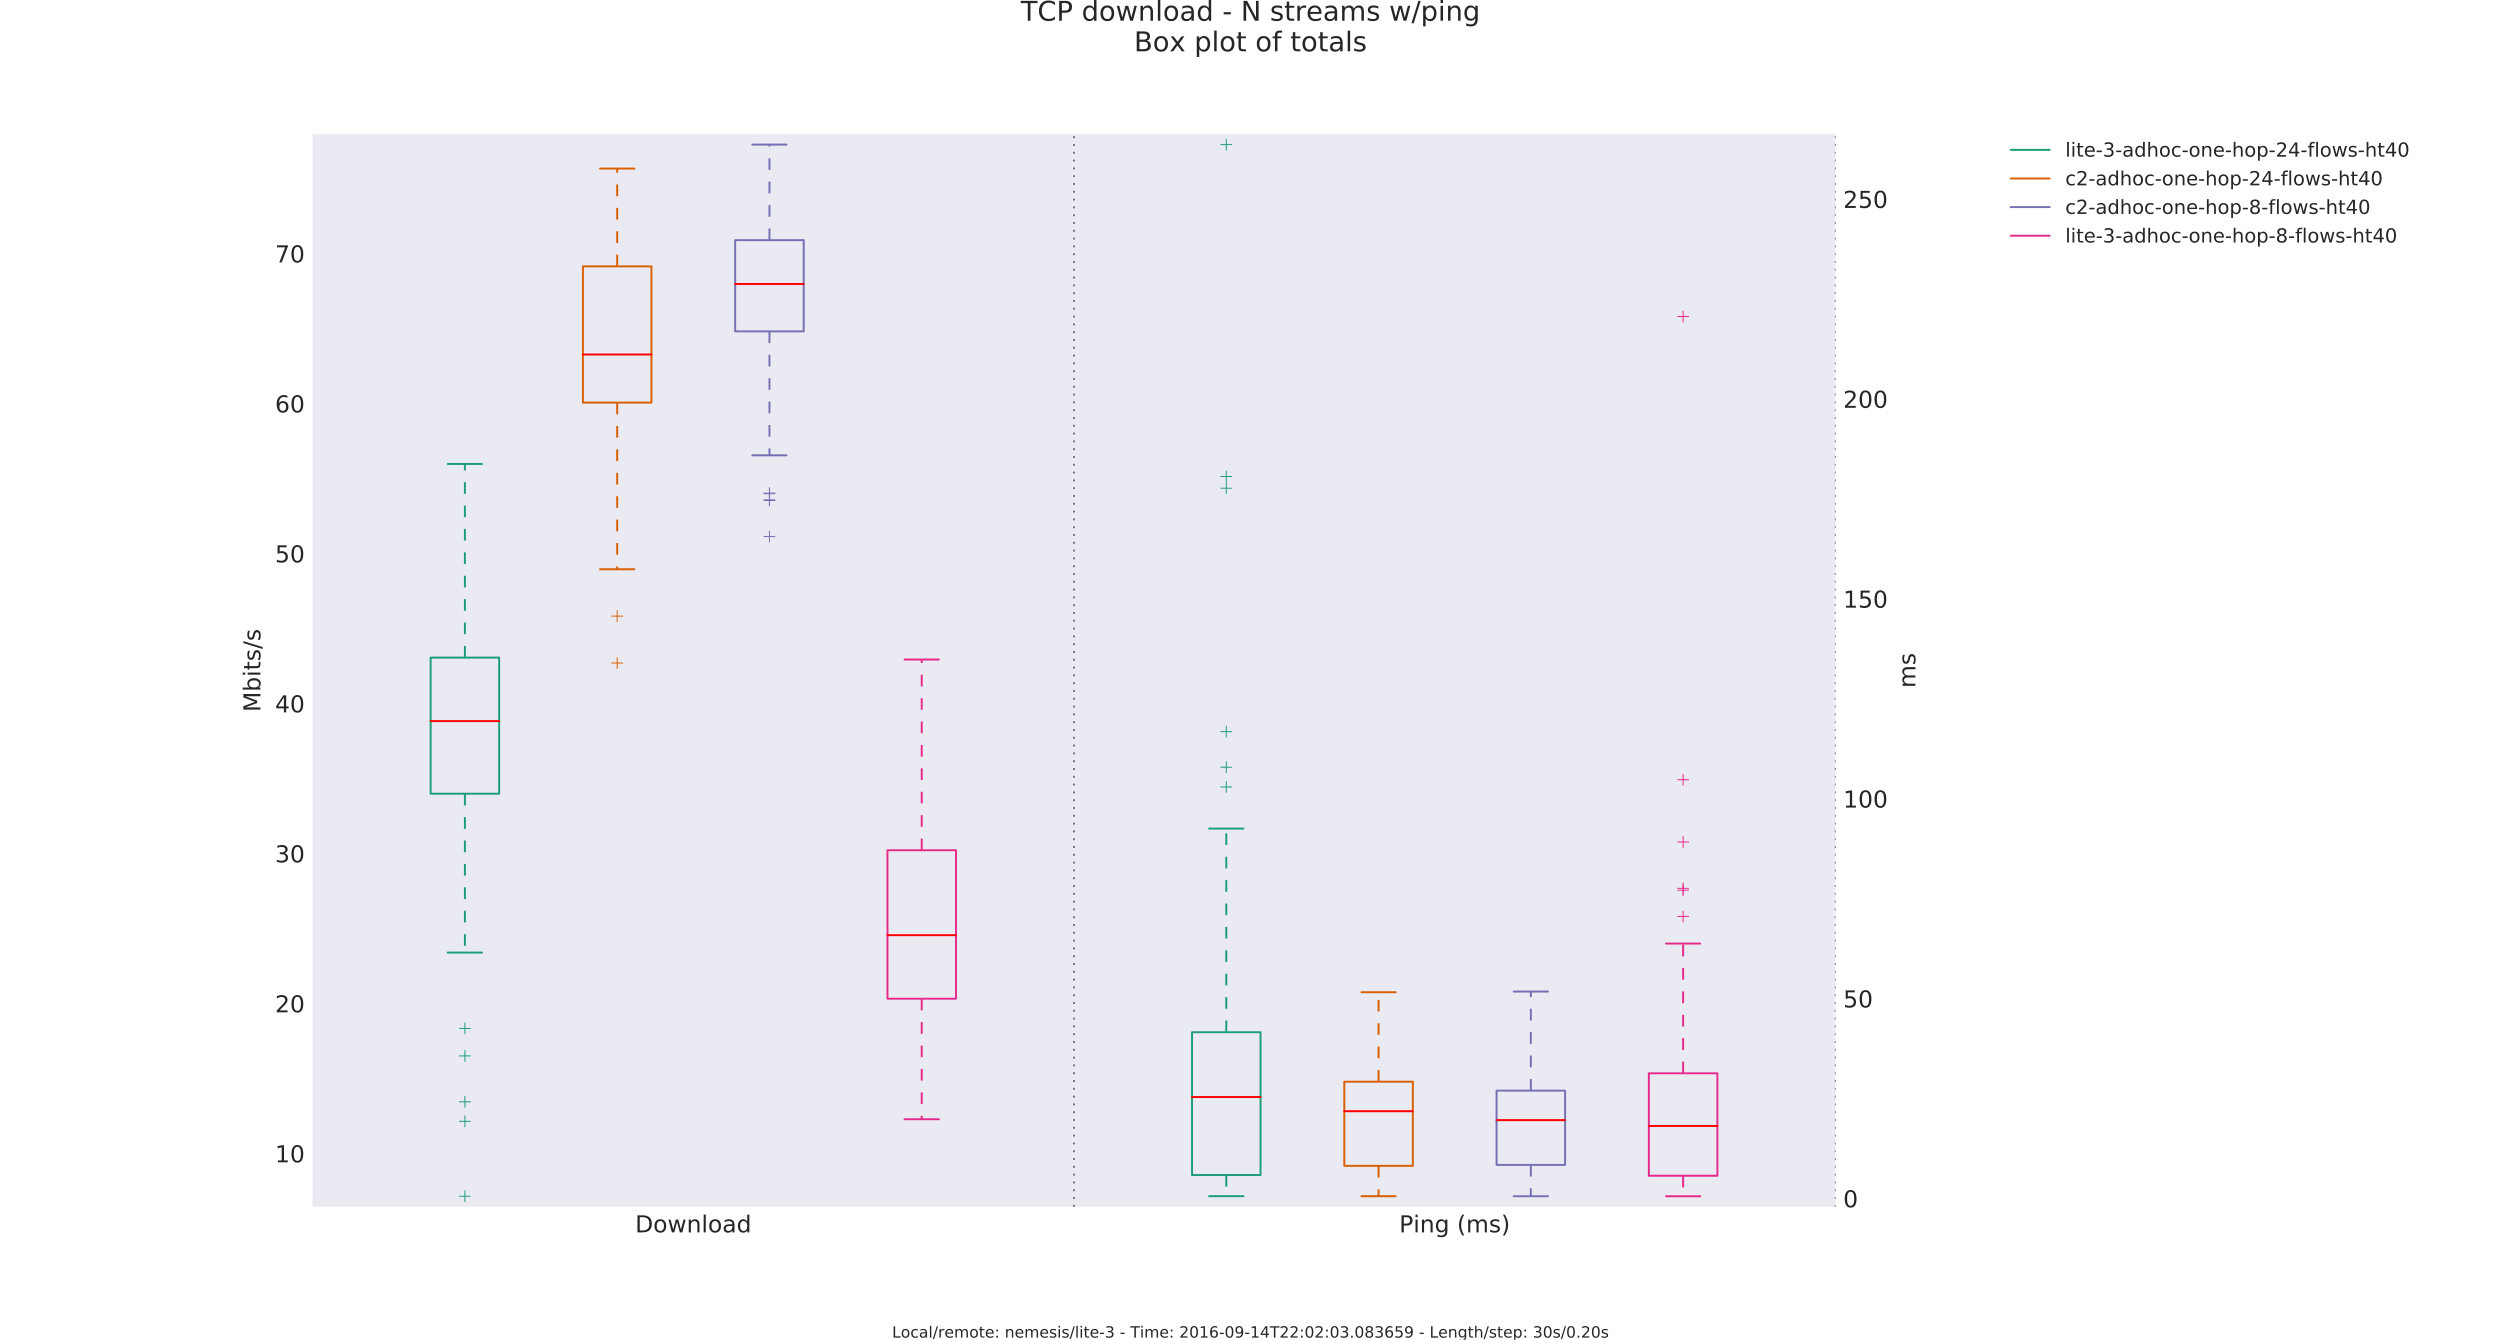 <?xml version="1.0" encoding="utf-8" standalone="no"?>
<!DOCTYPE svg PUBLIC "-//W3C//DTD SVG 1.1//EN"
  "http://www.w3.org/Graphics/SVG/1.1/DTD/svg11.dtd">
<!-- Created with matplotlib (http://matplotlib.org/) -->
<svg height="687pt" version="1.1" viewBox="0 0 1282 687" width="1282pt" xmlns="http://www.w3.org/2000/svg" xmlns:xlink="http://www.w3.org/1999/xlink">
 <defs>
  <style type="text/css">
*{stroke-linecap:butt;stroke-linejoin:round;stroke-miterlimit:100000;}
  </style>
 </defs>
 <g id="figure_1">
  <g id="patch_1">
   <path d="M 0 687.6 
L 1282.5 687.6 
L 1282.5 0 
L 0 0 
z
" style="fill:#ffffff;"/>
  </g>
  <g id="axes_1">
   <g id="patch_2">
    <path d="M 160.312 618.84 
L 941.189 618.84 
L 941.189 68.76 
L 160.312 68.76 
z
" style="fill:#eaeaf2;"/>
   </g>
   <g id="matplotlib.axis_1">
    <g id="xtick_1">
     <g id="line2d_1">
      <defs>
       <path d="M 0 0 
L 0 0 
" id="me13caee378" style="stroke:#262626;stroke-width:0.5;"/>
      </defs>
      <g>
       <use style="fill:#262626;stroke:#262626;stroke-width:0.5;" x="355.532" xlink:href="#me13caee378" y="618.84"/>
      </g>
     </g>
     <g id="line2d_2">
      <g>
       <use style="fill:#262626;stroke:#262626;stroke-width:0.5;" x="355.532" xlink:href="#me13caee378" y="68.76"/>
      </g>
     </g>
     <g id="text_1">
      <!-- Download -->
      <defs>
       <path d="M 54.891 33.016 
L 54.891 0 
L 45.906 0 
L 45.906 32.719 
Q 45.906 40.484 42.875 44.328 
Q 39.844 48.188 33.797 48.188 
Q 26.516 48.188 22.312 43.547 
Q 18.109 38.922 18.109 30.906 
L 18.109 0 
L 9.078 0 
L 9.078 54.688 
L 18.109 54.688 
L 18.109 46.188 
Q 21.344 51.125 25.703 53.562 
Q 30.078 56 35.797 56 
Q 45.219 56 50.047 50.172 
Q 54.891 44.344 54.891 33.016 
" id="BitstreamVeraSans-Roman-6e"/>
       <path d="M 30.609 48.391 
Q 23.391 48.391 19.188 42.75 
Q 14.984 37.109 14.984 27.297 
Q 14.984 17.484 19.156 11.844 
Q 23.344 6.203 30.609 6.203 
Q 37.797 6.203 41.984 11.859 
Q 46.188 17.531 46.188 27.297 
Q 46.188 37.016 41.984 42.703 
Q 37.797 48.391 30.609 48.391 
M 30.609 56 
Q 42.328 56 49.016 48.375 
Q 55.719 40.766 55.719 27.297 
Q 55.719 13.875 49.016 6.219 
Q 42.328 -1.422 30.609 -1.422 
Q 18.844 -1.422 12.172 6.219 
Q 5.516 13.875 5.516 27.297 
Q 5.516 40.766 12.172 48.375 
Q 18.844 56 30.609 56 
" id="BitstreamVeraSans-Roman-6f"/>
       <path d="M 9.422 75.984 
L 18.406 75.984 
L 18.406 0 
L 9.422 0 
z
" id="BitstreamVeraSans-Roman-6c"/>
       <path d="M 19.672 64.797 
L 19.672 8.109 
L 31.594 8.109 
Q 46.688 8.109 53.688 14.938 
Q 60.688 21.781 60.688 36.531 
Q 60.688 51.172 53.688 57.984 
Q 46.688 64.797 31.594 64.797 
z
M 9.812 72.906 
L 30.078 72.906 
Q 51.266 72.906 61.172 64.094 
Q 71.094 55.281 71.094 36.531 
Q 71.094 17.672 61.125 8.828 
Q 51.172 0 30.078 0 
L 9.812 0 
z
" id="BitstreamVeraSans-Roman-44"/>
       <path d="M 45.406 46.391 
L 45.406 75.984 
L 54.391 75.984 
L 54.391 0 
L 45.406 0 
L 45.406 8.203 
Q 42.578 3.328 38.25 0.953 
Q 33.938 -1.422 27.875 -1.422 
Q 17.969 -1.422 11.734 6.484 
Q 5.516 14.406 5.516 27.297 
Q 5.516 40.188 11.734 48.094 
Q 17.969 56 27.875 56 
Q 33.938 56 38.25 53.625 
Q 42.578 51.266 45.406 46.391 
M 14.797 27.297 
Q 14.797 17.391 18.875 11.75 
Q 22.953 6.109 30.078 6.109 
Q 37.203 6.109 41.297 11.75 
Q 45.406 17.391 45.406 27.297 
Q 45.406 37.203 41.297 42.844 
Q 37.203 48.484 30.078 48.484 
Q 22.953 48.484 18.875 42.844 
Q 14.797 37.203 14.797 27.297 
" id="BitstreamVeraSans-Roman-64"/>
       <path d="M 4.203 54.688 
L 13.188 54.688 
L 24.422 12.016 
L 35.594 54.688 
L 46.188 54.688 
L 57.422 12.016 
L 68.609 54.688 
L 77.594 54.688 
L 63.281 0 
L 52.688 0 
L 40.922 44.828 
L 29.109 0 
L 18.5 0 
z
" id="BitstreamVeraSans-Roman-77"/>
       <path d="M 34.281 27.484 
Q 23.391 27.484 19.188 25 
Q 14.984 22.516 14.984 16.5 
Q 14.984 11.719 18.141 8.906 
Q 21.297 6.109 26.703 6.109 
Q 34.188 6.109 38.703 11.406 
Q 43.219 16.703 43.219 25.484 
L 43.219 27.484 
z
M 52.203 31.203 
L 52.203 0 
L 43.219 0 
L 43.219 8.297 
Q 40.141 3.328 35.547 0.953 
Q 30.953 -1.422 24.312 -1.422 
Q 15.922 -1.422 10.953 3.297 
Q 6 8.016 6 15.922 
Q 6 25.141 12.172 29.828 
Q 18.359 34.516 30.609 34.516 
L 43.219 34.516 
L 43.219 35.406 
Q 43.219 41.609 39.141 45 
Q 35.062 48.391 27.688 48.391 
Q 23 48.391 18.547 47.266 
Q 14.109 46.141 10.016 43.891 
L 10.016 52.203 
Q 14.938 54.109 19.578 55.047 
Q 24.219 56 28.609 56 
Q 40.484 56 46.344 49.844 
Q 52.203 43.703 52.203 31.203 
" id="BitstreamVeraSans-Roman-61"/>
      </defs>
      <g style="fill:#262626;" transform="translate(325.707 631.958)scale(0.12 -0.12)">
       <use xlink:href="#BitstreamVeraSans-Roman-44"/>
       <use x="77.002" xlink:href="#BitstreamVeraSans-Roman-6f"/>
       <use x="138.184" xlink:href="#BitstreamVeraSans-Roman-77"/>
       <use x="219.971" xlink:href="#BitstreamVeraSans-Roman-6e"/>
       <use x="283.35" xlink:href="#BitstreamVeraSans-Roman-6c"/>
       <use x="311.133" xlink:href="#BitstreamVeraSans-Roman-6f"/>
       <use x="372.314" xlink:href="#BitstreamVeraSans-Roman-61"/>
       <use x="433.594" xlink:href="#BitstreamVeraSans-Roman-64"/>
      </g>
     </g>
    </g>
    <g id="xtick_2">
     <g id="line2d_3">
      <g>
       <use style="fill:#262626;stroke:#262626;stroke-width:0.5;" x="745.97" xlink:href="#me13caee378" y="618.84"/>
      </g>
     </g>
     <g id="line2d_4">
      <g>
       <use style="fill:#262626;stroke:#262626;stroke-width:0.5;" x="745.97" xlink:href="#me13caee378" y="68.76"/>
      </g>
     </g>
     <g id="text_2">
      <!-- Ping (ms) -->
      <defs>
       <path id="BitstreamVeraSans-Roman-20"/>
       <path d="M 8.016 75.875 
L 15.828 75.875 
Q 23.141 64.359 26.781 53.312 
Q 30.422 42.281 30.422 31.391 
Q 30.422 20.453 26.781 9.375 
Q 23.141 -1.703 15.828 -13.188 
L 8.016 -13.188 
Q 14.5 -2 17.703 9.062 
Q 20.906 20.125 20.906 31.391 
Q 20.906 42.672 17.703 53.656 
Q 14.5 64.656 8.016 75.875 
" id="BitstreamVeraSans-Roman-29"/>
       <path d="M 52 44.188 
Q 55.375 50.25 60.062 53.125 
Q 64.75 56 71.094 56 
Q 79.641 56 84.281 50.016 
Q 88.922 44.047 88.922 33.016 
L 88.922 0 
L 79.891 0 
L 79.891 32.719 
Q 79.891 40.578 77.094 44.375 
Q 74.312 48.188 68.609 48.188 
Q 61.625 48.188 57.562 43.547 
Q 53.516 38.922 53.516 30.906 
L 53.516 0 
L 44.484 0 
L 44.484 32.719 
Q 44.484 40.625 41.703 44.406 
Q 38.922 48.188 33.109 48.188 
Q 26.219 48.188 22.156 43.531 
Q 18.109 38.875 18.109 30.906 
L 18.109 0 
L 9.078 0 
L 9.078 54.688 
L 18.109 54.688 
L 18.109 46.188 
Q 21.188 51.219 25.484 53.609 
Q 29.781 56 35.688 56 
Q 41.656 56 45.828 52.969 
Q 50 49.953 52 44.188 
" id="BitstreamVeraSans-Roman-6d"/>
       <path d="M 19.672 64.797 
L 19.672 37.406 
L 32.078 37.406 
Q 38.969 37.406 42.719 40.969 
Q 46.484 44.531 46.484 51.125 
Q 46.484 57.672 42.719 61.234 
Q 38.969 64.797 32.078 64.797 
z
M 9.812 72.906 
L 32.078 72.906 
Q 44.344 72.906 50.609 67.359 
Q 56.891 61.812 56.891 51.125 
Q 56.891 40.328 50.609 34.812 
Q 44.344 29.297 32.078 29.297 
L 19.672 29.297 
L 19.672 0 
L 9.812 0 
z
" id="BitstreamVeraSans-Roman-50"/>
       <path d="M 9.422 54.688 
L 18.406 54.688 
L 18.406 0 
L 9.422 0 
z
M 9.422 75.984 
L 18.406 75.984 
L 18.406 64.594 
L 9.422 64.594 
z
" id="BitstreamVeraSans-Roman-69"/>
       <path d="M 31 75.875 
Q 24.469 64.656 21.281 53.656 
Q 18.109 42.672 18.109 31.391 
Q 18.109 20.125 21.312 9.062 
Q 24.516 -2 31 -13.188 
L 23.188 -13.188 
Q 15.875 -1.703 12.234 9.375 
Q 8.594 20.453 8.594 31.391 
Q 8.594 42.281 12.203 53.312 
Q 15.828 64.359 23.188 75.875 
z
" id="BitstreamVeraSans-Roman-28"/>
       <path d="M 45.406 27.984 
Q 45.406 37.75 41.375 43.109 
Q 37.359 48.484 30.078 48.484 
Q 22.859 48.484 18.828 43.109 
Q 14.797 37.75 14.797 27.984 
Q 14.797 18.266 18.828 12.891 
Q 22.859 7.516 30.078 7.516 
Q 37.359 7.516 41.375 12.891 
Q 45.406 18.266 45.406 27.984 
M 54.391 6.781 
Q 54.391 -7.172 48.188 -13.984 
Q 42 -20.797 29.203 -20.797 
Q 24.469 -20.797 20.266 -20.094 
Q 16.062 -19.391 12.109 -17.922 
L 12.109 -9.188 
Q 16.062 -11.328 19.922 -12.344 
Q 23.781 -13.375 27.781 -13.375 
Q 36.625 -13.375 41.016 -8.766 
Q 45.406 -4.156 45.406 5.172 
L 45.406 9.625 
Q 42.625 4.781 38.281 2.391 
Q 33.938 0 27.875 0 
Q 17.828 0 11.672 7.656 
Q 5.516 15.328 5.516 27.984 
Q 5.516 40.672 11.672 48.328 
Q 17.828 56 27.875 56 
Q 33.938 56 38.281 53.609 
Q 42.625 51.219 45.406 46.391 
L 45.406 54.688 
L 54.391 54.688 
z
" id="BitstreamVeraSans-Roman-67"/>
       <path d="M 44.281 53.078 
L 44.281 44.578 
Q 40.484 46.531 36.375 47.5 
Q 32.281 48.484 27.875 48.484 
Q 21.188 48.484 17.844 46.438 
Q 14.5 44.391 14.5 40.281 
Q 14.5 37.156 16.891 35.375 
Q 19.281 33.594 26.516 31.984 
L 29.594 31.297 
Q 39.156 29.25 43.188 25.516 
Q 47.219 21.781 47.219 15.094 
Q 47.219 7.469 41.188 3.016 
Q 35.156 -1.422 24.609 -1.422 
Q 20.219 -1.422 15.453 -0.562 
Q 10.688 0.297 5.422 2 
L 5.422 11.281 
Q 10.406 8.688 15.234 7.391 
Q 20.062 6.109 24.812 6.109 
Q 31.156 6.109 34.562 8.281 
Q 37.984 10.453 37.984 14.406 
Q 37.984 18.062 35.516 20.016 
Q 33.062 21.969 24.703 23.781 
L 21.578 24.516 
Q 13.234 26.266 9.516 29.906 
Q 5.812 33.547 5.812 39.891 
Q 5.812 47.609 11.281 51.797 
Q 16.75 56 26.812 56 
Q 31.781 56 36.172 55.266 
Q 40.578 54.547 44.281 53.078 
" id="BitstreamVeraSans-Roman-73"/>
      </defs>
      <g style="fill:#262626;" transform="translate(717.517 631.958)scale(0.12 -0.12)">
       <use xlink:href="#BitstreamVeraSans-Roman-50"/>
       <use x="60.271" xlink:href="#BitstreamVeraSans-Roman-69"/>
       <use x="88.055" xlink:href="#BitstreamVeraSans-Roman-6e"/>
       <use x="151.434" xlink:href="#BitstreamVeraSans-Roman-67"/>
       <use x="214.91" xlink:href="#BitstreamVeraSans-Roman-20"/>
       <use x="246.697" xlink:href="#BitstreamVeraSans-Roman-28"/>
       <use x="285.711" xlink:href="#BitstreamVeraSans-Roman-6d"/>
       <use x="383.123" xlink:href="#BitstreamVeraSans-Roman-73"/>
       <use x="435.223" xlink:href="#BitstreamVeraSans-Roman-29"/>
      </g>
     </g>
    </g>
   </g>
   <g id="matplotlib.axis_2">
    <g id="ytick_1">
     <g id="line2d_5">
      <g>
       <use style="fill:#262626;stroke:#262626;stroke-width:0.5;" x="160.312" xlink:href="#me13caee378" y="592.738"/>
      </g>
     </g>
     <g id="text_3">
      <!-- 10 -->
      <defs>
       <path d="M 31.781 66.406 
Q 24.172 66.406 20.328 58.906 
Q 16.5 51.422 16.5 36.375 
Q 16.5 21.391 20.328 13.891 
Q 24.172 6.391 31.781 6.391 
Q 39.453 6.391 43.281 13.891 
Q 47.125 21.391 47.125 36.375 
Q 47.125 51.422 43.281 58.906 
Q 39.453 66.406 31.781 66.406 
M 31.781 74.219 
Q 44.047 74.219 50.516 64.516 
Q 56.984 54.828 56.984 36.375 
Q 56.984 17.969 50.516 8.266 
Q 44.047 -1.422 31.781 -1.422 
Q 19.531 -1.422 13.062 8.266 
Q 6.594 17.969 6.594 36.375 
Q 6.594 54.828 13.062 64.516 
Q 19.531 74.219 31.781 74.219 
" id="BitstreamVeraSans-Roman-30"/>
       <path d="M 12.406 8.297 
L 28.516 8.297 
L 28.516 63.922 
L 10.984 60.406 
L 10.984 69.391 
L 28.422 72.906 
L 38.281 72.906 
L 38.281 8.297 
L 54.391 8.297 
L 54.391 0 
L 12.406 0 
z
" id="BitstreamVeraSans-Roman-31"/>
      </defs>
      <g style="fill:#262626;" transform="translate(141.042 596.049)scale(0.12 -0.12)">
       <use xlink:href="#BitstreamVeraSans-Roman-31"/>
       <use x="63.623" xlink:href="#BitstreamVeraSans-Roman-30"/>
      </g>
     </g>
    </g>
    <g id="ytick_2">
     <g id="line2d_6">
      <g>
       <use style="fill:#262626;stroke:#262626;stroke-width:0.5;" x="160.312" xlink:href="#me13caee378" y="515.824"/>
      </g>
     </g>
     <g id="text_4">
      <!-- 20 -->
      <defs>
       <path d="M 19.188 8.297 
L 53.609 8.297 
L 53.609 0 
L 7.328 0 
L 7.328 8.297 
Q 12.938 14.109 22.625 23.891 
Q 32.328 33.688 34.812 36.531 
Q 39.547 41.844 41.422 45.531 
Q 43.312 49.219 43.312 52.781 
Q 43.312 58.594 39.234 62.25 
Q 35.156 65.922 28.609 65.922 
Q 23.969 65.922 18.812 64.312 
Q 13.672 62.703 7.812 59.422 
L 7.812 69.391 
Q 13.766 71.781 18.938 73 
Q 24.125 74.219 28.422 74.219 
Q 39.75 74.219 46.484 68.547 
Q 53.219 62.891 53.219 53.422 
Q 53.219 48.922 51.531 44.891 
Q 49.859 40.875 45.406 35.406 
Q 44.188 33.984 37.641 27.219 
Q 31.109 20.453 19.188 8.297 
" id="BitstreamVeraSans-Roman-32"/>
      </defs>
      <g style="fill:#262626;" transform="translate(141.042 519.135)scale(0.12 -0.12)">
       <use xlink:href="#BitstreamVeraSans-Roman-32"/>
       <use x="63.623" xlink:href="#BitstreamVeraSans-Roman-30"/>
      </g>
     </g>
    </g>
    <g id="ytick_3">
     <g id="line2d_7">
      <g>
       <use style="fill:#262626;stroke:#262626;stroke-width:0.5;" x="160.312" xlink:href="#me13caee378" y="438.91"/>
      </g>
     </g>
     <g id="text_5">
      <!-- 30 -->
      <defs>
       <path d="M 40.578 39.312 
Q 47.656 37.797 51.625 33 
Q 55.609 28.219 55.609 21.188 
Q 55.609 10.406 48.188 4.484 
Q 40.766 -1.422 27.094 -1.422 
Q 22.516 -1.422 17.656 -0.516 
Q 12.797 0.391 7.625 2.203 
L 7.625 11.719 
Q 11.719 9.328 16.594 8.109 
Q 21.484 6.891 26.812 6.891 
Q 36.078 6.891 40.938 10.547 
Q 45.797 14.203 45.797 21.188 
Q 45.797 27.641 41.281 31.266 
Q 36.766 34.906 28.719 34.906 
L 20.219 34.906 
L 20.219 43.016 
L 29.109 43.016 
Q 36.375 43.016 40.234 45.922 
Q 44.094 48.828 44.094 54.297 
Q 44.094 59.906 40.109 62.906 
Q 36.141 65.922 28.719 65.922 
Q 24.656 65.922 20.016 65.031 
Q 15.375 64.156 9.812 62.312 
L 9.812 71.094 
Q 15.438 72.656 20.344 73.438 
Q 25.25 74.219 29.594 74.219 
Q 40.828 74.219 47.359 69.109 
Q 53.906 64.016 53.906 55.328 
Q 53.906 49.266 50.438 45.094 
Q 46.969 40.922 40.578 39.312 
" id="BitstreamVeraSans-Roman-33"/>
      </defs>
      <g style="fill:#262626;" transform="translate(141.042 442.222)scale(0.12 -0.12)">
       <use xlink:href="#BitstreamVeraSans-Roman-33"/>
       <use x="63.623" xlink:href="#BitstreamVeraSans-Roman-30"/>
      </g>
     </g>
    </g>
    <g id="ytick_4">
     <g id="line2d_8">
      <g>
       <use style="fill:#262626;stroke:#262626;stroke-width:0.5;" x="160.312" xlink:href="#me13caee378" y="361.997"/>
      </g>
     </g>
     <g id="text_6">
      <!-- 40 -->
      <defs>
       <path d="M 37.797 64.312 
L 12.891 25.391 
L 37.797 25.391 
z
M 35.203 72.906 
L 47.609 72.906 
L 47.609 25.391 
L 58.016 25.391 
L 58.016 17.188 
L 47.609 17.188 
L 47.609 0 
L 37.797 0 
L 37.797 17.188 
L 4.891 17.188 
L 4.891 26.703 
z
" id="BitstreamVeraSans-Roman-34"/>
      </defs>
      <g style="fill:#262626;" transform="translate(141.042 365.308)scale(0.12 -0.12)">
       <use xlink:href="#BitstreamVeraSans-Roman-34"/>
       <use x="63.623" xlink:href="#BitstreamVeraSans-Roman-30"/>
      </g>
     </g>
    </g>
    <g id="ytick_5">
     <g id="line2d_9">
      <g>
       <use style="fill:#262626;stroke:#262626;stroke-width:0.5;" x="160.312" xlink:href="#me13caee378" y="285.083"/>
      </g>
     </g>
     <g id="text_7">
      <!-- 50 -->
      <defs>
       <path d="M 10.797 72.906 
L 49.516 72.906 
L 49.516 64.594 
L 19.828 64.594 
L 19.828 46.734 
Q 21.969 47.469 24.109 47.828 
Q 26.266 48.188 28.422 48.188 
Q 40.625 48.188 47.75 41.5 
Q 54.891 34.812 54.891 23.391 
Q 54.891 11.625 47.562 5.094 
Q 40.234 -1.422 26.906 -1.422 
Q 22.312 -1.422 17.547 -0.641 
Q 12.797 0.141 7.719 1.703 
L 7.719 11.625 
Q 12.109 9.234 16.797 8.062 
Q 21.484 6.891 26.703 6.891 
Q 35.156 6.891 40.078 11.328 
Q 45.016 15.766 45.016 23.391 
Q 45.016 31 40.078 35.438 
Q 35.156 39.891 26.703 39.891 
Q 22.75 39.891 18.812 39.016 
Q 14.891 38.141 10.797 36.281 
z
" id="BitstreamVeraSans-Roman-35"/>
      </defs>
      <g style="fill:#262626;" transform="translate(141.042 288.395)scale(0.12 -0.12)">
       <use xlink:href="#BitstreamVeraSans-Roman-35"/>
       <use x="63.623" xlink:href="#BitstreamVeraSans-Roman-30"/>
      </g>
     </g>
    </g>
    <g id="ytick_6">
     <g id="line2d_10">
      <g>
       <use style="fill:#262626;stroke:#262626;stroke-width:0.5;" x="160.312" xlink:href="#me13caee378" y="208.17"/>
      </g>
     </g>
     <g id="text_8">
      <!-- 60 -->
      <defs>
       <path d="M 33.016 40.375 
Q 26.375 40.375 22.484 35.828 
Q 18.609 31.297 18.609 23.391 
Q 18.609 15.531 22.484 10.953 
Q 26.375 6.391 33.016 6.391 
Q 39.656 6.391 43.531 10.953 
Q 47.406 15.531 47.406 23.391 
Q 47.406 31.297 43.531 35.828 
Q 39.656 40.375 33.016 40.375 
M 52.594 71.297 
L 52.594 62.312 
Q 48.875 64.062 45.094 64.984 
Q 41.312 65.922 37.594 65.922 
Q 27.828 65.922 22.672 59.328 
Q 17.531 52.734 16.797 39.406 
Q 19.672 43.656 24.016 45.922 
Q 28.375 48.188 33.594 48.188 
Q 44.578 48.188 50.953 41.516 
Q 57.328 34.859 57.328 23.391 
Q 57.328 12.156 50.688 5.359 
Q 44.047 -1.422 33.016 -1.422 
Q 20.359 -1.422 13.672 8.266 
Q 6.984 17.969 6.984 36.375 
Q 6.984 53.656 15.188 63.938 
Q 23.391 74.219 37.203 74.219 
Q 40.922 74.219 44.703 73.484 
Q 48.484 72.75 52.594 71.297 
" id="BitstreamVeraSans-Roman-36"/>
      </defs>
      <g style="fill:#262626;" transform="translate(141.042 211.481)scale(0.12 -0.12)">
       <use xlink:href="#BitstreamVeraSans-Roman-36"/>
       <use x="63.623" xlink:href="#BitstreamVeraSans-Roman-30"/>
      </g>
     </g>
    </g>
    <g id="ytick_7">
     <g id="line2d_11">
      <g>
       <use style="fill:#262626;stroke:#262626;stroke-width:0.5;" x="160.312" xlink:href="#me13caee378" y="131.256"/>
      </g>
     </g>
     <g id="text_9">
      <!-- 70 -->
      <defs>
       <path d="M 8.203 72.906 
L 55.078 72.906 
L 55.078 68.703 
L 28.609 0 
L 18.312 0 
L 43.219 64.594 
L 8.203 64.594 
z
" id="BitstreamVeraSans-Roman-37"/>
      </defs>
      <g style="fill:#262626;" transform="translate(141.042 134.567)scale(0.12 -0.12)">
       <use xlink:href="#BitstreamVeraSans-Roman-37"/>
       <use x="63.623" xlink:href="#BitstreamVeraSans-Roman-30"/>
      </g>
     </g>
    </g>
    <g id="ytick_8">
     <g id="line2d_12">
      <g>
       <use style="fill:#262626;stroke:#262626;stroke-width:0.5;" x="160.312" xlink:href="#me13caee378" y="608.12"/>
      </g>
     </g>
    </g>
    <g id="ytick_9">
     <g id="line2d_13">
      <g>
       <use style="fill:#262626;stroke:#262626;stroke-width:0.5;" x="160.312" xlink:href="#me13caee378" y="577.355"/>
      </g>
     </g>
    </g>
    <g id="ytick_10">
     <g id="line2d_14">
      <g>
       <use style="fill:#262626;stroke:#262626;stroke-width:0.5;" x="160.312" xlink:href="#me13caee378" y="561.972"/>
      </g>
     </g>
    </g>
    <g id="ytick_11">
     <g id="line2d_15">
      <g>
       <use style="fill:#262626;stroke:#262626;stroke-width:0.5;" x="160.312" xlink:href="#me13caee378" y="546.589"/>
      </g>
     </g>
    </g>
    <g id="ytick_12">
     <g id="line2d_16">
      <g>
       <use style="fill:#262626;stroke:#262626;stroke-width:0.5;" x="160.312" xlink:href="#me13caee378" y="531.207"/>
      </g>
     </g>
    </g>
    <g id="ytick_13">
     <g id="line2d_17">
      <g>
       <use style="fill:#262626;stroke:#262626;stroke-width:0.5;" x="160.312" xlink:href="#me13caee378" y="500.441"/>
      </g>
     </g>
    </g>
    <g id="ytick_14">
     <g id="line2d_18">
      <g>
       <use style="fill:#262626;stroke:#262626;stroke-width:0.5;" x="160.312" xlink:href="#me13caee378" y="485.059"/>
      </g>
     </g>
    </g>
    <g id="ytick_15">
     <g id="line2d_19">
      <g>
       <use style="fill:#262626;stroke:#262626;stroke-width:0.5;" x="160.312" xlink:href="#me13caee378" y="469.676"/>
      </g>
     </g>
    </g>
    <g id="ytick_16">
     <g id="line2d_20">
      <g>
       <use style="fill:#262626;stroke:#262626;stroke-width:0.5;" x="160.312" xlink:href="#me13caee378" y="454.293"/>
      </g>
     </g>
    </g>
    <g id="ytick_17">
     <g id="line2d_21">
      <g>
       <use style="fill:#262626;stroke:#262626;stroke-width:0.5;" x="160.312" xlink:href="#me13caee378" y="423.528"/>
      </g>
     </g>
    </g>
    <g id="ytick_18">
     <g id="line2d_22">
      <g>
       <use style="fill:#262626;stroke:#262626;stroke-width:0.5;" x="160.312" xlink:href="#me13caee378" y="408.145"/>
      </g>
     </g>
    </g>
    <g id="ytick_19">
     <g id="line2d_23">
      <g>
       <use style="fill:#262626;stroke:#262626;stroke-width:0.5;" x="160.312" xlink:href="#me13caee378" y="392.762"/>
      </g>
     </g>
    </g>
    <g id="ytick_20">
     <g id="line2d_24">
      <g>
       <use style="fill:#262626;stroke:#262626;stroke-width:0.5;" x="160.312" xlink:href="#me13caee378" y="377.38"/>
      </g>
     </g>
    </g>
    <g id="ytick_21">
     <g id="line2d_25">
      <g>
       <use style="fill:#262626;stroke:#262626;stroke-width:0.5;" x="160.312" xlink:href="#me13caee378" y="346.614"/>
      </g>
     </g>
    </g>
    <g id="ytick_22">
     <g id="line2d_26">
      <g>
       <use style="fill:#262626;stroke:#262626;stroke-width:0.5;" x="160.312" xlink:href="#me13caee378" y="331.231"/>
      </g>
     </g>
    </g>
    <g id="ytick_23">
     <g id="line2d_27">
      <g>
       <use style="fill:#262626;stroke:#262626;stroke-width:0.5;" x="160.312" xlink:href="#me13caee378" y="315.849"/>
      </g>
     </g>
    </g>
    <g id="ytick_24">
     <g id="line2d_28">
      <g>
       <use style="fill:#262626;stroke:#262626;stroke-width:0.5;" x="160.312" xlink:href="#me13caee378" y="300.466"/>
      </g>
     </g>
    </g>
    <g id="ytick_25">
     <g id="line2d_29">
      <g>
       <use style="fill:#262626;stroke:#262626;stroke-width:0.5;" x="160.312" xlink:href="#me13caee378" y="269.701"/>
      </g>
     </g>
    </g>
    <g id="ytick_26">
     <g id="line2d_30">
      <g>
       <use style="fill:#262626;stroke:#262626;stroke-width:0.5;" x="160.312" xlink:href="#me13caee378" y="254.318"/>
      </g>
     </g>
    </g>
    <g id="ytick_27">
     <g id="line2d_31">
      <g>
       <use style="fill:#262626;stroke:#262626;stroke-width:0.5;" x="160.312" xlink:href="#me13caee378" y="238.935"/>
      </g>
     </g>
    </g>
    <g id="ytick_28">
     <g id="line2d_32">
      <g>
       <use style="fill:#262626;stroke:#262626;stroke-width:0.5;" x="160.312" xlink:href="#me13caee378" y="223.553"/>
      </g>
     </g>
    </g>
    <g id="ytick_29">
     <g id="line2d_33">
      <g>
       <use style="fill:#262626;stroke:#262626;stroke-width:0.5;" x="160.312" xlink:href="#me13caee378" y="192.787"/>
      </g>
     </g>
    </g>
    <g id="ytick_30">
     <g id="line2d_34">
      <g>
       <use style="fill:#262626;stroke:#262626;stroke-width:0.5;" x="160.312" xlink:href="#me13caee378" y="177.404"/>
      </g>
     </g>
    </g>
    <g id="ytick_31">
     <g id="line2d_35">
      <g>
       <use style="fill:#262626;stroke:#262626;stroke-width:0.5;" x="160.312" xlink:href="#me13caee378" y="162.022"/>
      </g>
     </g>
    </g>
    <g id="ytick_32">
     <g id="line2d_36">
      <g>
       <use style="fill:#262626;stroke:#262626;stroke-width:0.5;" x="160.312" xlink:href="#me13caee378" y="146.639"/>
      </g>
     </g>
    </g>
    <g id="ytick_33">
     <g id="line2d_37">
      <g>
       <use style="fill:#262626;stroke:#262626;stroke-width:0.5;" x="160.312" xlink:href="#me13caee378" y="115.874"/>
      </g>
     </g>
    </g>
    <g id="ytick_34">
     <g id="line2d_38">
      <g>
       <use style="fill:#262626;stroke:#262626;stroke-width:0.5;" x="160.312" xlink:href="#me13caee378" y="100.491"/>
      </g>
     </g>
    </g>
    <g id="ytick_35">
     <g id="line2d_39">
      <g>
       <use style="fill:#262626;stroke:#262626;stroke-width:0.5;" x="160.312" xlink:href="#me13caee378" y="85.108"/>
      </g>
     </g>
    </g>
    <g id="ytick_36">
     <g id="line2d_40">
      <g>
       <use style="fill:#262626;stroke:#262626;stroke-width:0.5;" x="160.312" xlink:href="#me13caee378" y="69.725"/>
      </g>
     </g>
    </g>
    <g id="text_10">
     <!-- Mbits/s -->
     <defs>
      <path d="M 18.312 70.219 
L 18.312 54.688 
L 36.812 54.688 
L 36.812 47.703 
L 18.312 47.703 
L 18.312 18.016 
Q 18.312 11.328 20.141 9.422 
Q 21.969 7.516 27.594 7.516 
L 36.812 7.516 
L 36.812 0 
L 27.594 0 
Q 17.188 0 13.234 3.875 
Q 9.281 7.766 9.281 18.016 
L 9.281 47.703 
L 2.688 47.703 
L 2.688 54.688 
L 9.281 54.688 
L 9.281 70.219 
z
" id="BitstreamVeraSans-Roman-74"/>
      <path d="M 9.812 72.906 
L 24.516 72.906 
L 43.109 23.297 
L 61.812 72.906 
L 76.516 72.906 
L 76.516 0 
L 66.891 0 
L 66.891 64.016 
L 48.094 14.016 
L 38.188 14.016 
L 19.391 64.016 
L 19.391 0 
L 9.812 0 
z
" id="BitstreamVeraSans-Roman-4d"/>
      <path d="M 25.391 72.906 
L 33.688 72.906 
L 8.297 -9.281 
L 0 -9.281 
z
" id="BitstreamVeraSans-Roman-2f"/>
      <path d="M 48.688 27.297 
Q 48.688 37.203 44.609 42.844 
Q 40.531 48.484 33.406 48.484 
Q 26.266 48.484 22.188 42.844 
Q 18.109 37.203 18.109 27.297 
Q 18.109 17.391 22.188 11.75 
Q 26.266 6.109 33.406 6.109 
Q 40.531 6.109 44.609 11.75 
Q 48.688 17.391 48.688 27.297 
M 18.109 46.391 
Q 20.953 51.266 25.266 53.625 
Q 29.594 56 35.594 56 
Q 45.562 56 51.781 48.094 
Q 58.016 40.188 58.016 27.297 
Q 58.016 14.406 51.781 6.484 
Q 45.562 -1.422 35.594 -1.422 
Q 29.594 -1.422 25.266 0.953 
Q 20.953 3.328 18.109 8.203 
L 18.109 0 
L 9.078 0 
L 9.078 75.984 
L 18.109 75.984 
z
" id="BitstreamVeraSans-Roman-62"/>
     </defs>
     <g style="fill:#262626;" transform="translate(133.547 365.077)rotate(-90.0)scale(0.12 -0.12)">
      <use xlink:href="#BitstreamVeraSans-Roman-4d"/>
      <use x="86.279" xlink:href="#BitstreamVeraSans-Roman-62"/>
      <use x="149.756" xlink:href="#BitstreamVeraSans-Roman-69"/>
      <use x="177.539" xlink:href="#BitstreamVeraSans-Roman-74"/>
      <use x="216.748" xlink:href="#BitstreamVeraSans-Roman-73"/>
      <use x="268.848" xlink:href="#BitstreamVeraSans-Roman-2f"/>
      <use x="302.539" xlink:href="#BitstreamVeraSans-Roman-73"/>
     </g>
    </g>
   </g>
   <g id="line2d_41">
    <path clip-path="url(#pa99672c04c)" d="M 220.83 407.012 
L 255.97 407.012 
L 255.97 337.223 
L 220.83 337.223 
L 220.83 407.012 
" style="fill:none;stroke:#1b9e77;stroke-linecap:round;"/>
   </g>
   <g id="line2d_42">
    <path clip-path="url(#pa99672c04c)" d="M 238.4 407.012 
L 238.4 488.483 
" style="fill:none;stroke:#1b9e77;stroke-dasharray:6,6;stroke-dashoffset:0.0;"/>
   </g>
   <g id="line2d_43">
    <path clip-path="url(#pa99672c04c)" d="M 238.4 337.223 
L 238.4 237.934 
" style="fill:none;stroke:#1b9e77;stroke-dasharray:6,6;stroke-dashoffset:0.0;"/>
   </g>
   <g id="line2d_44">
    <path clip-path="url(#pa99672c04c)" d="M 229.615 488.483 
L 247.185 488.483 
" style="fill:none;stroke:#1b9e77;stroke-linecap:round;"/>
   </g>
   <g id="line2d_45">
    <path clip-path="url(#pa99672c04c)" d="M 229.615 237.934 
L 247.185 237.934 
" style="fill:none;stroke:#1b9e77;stroke-linecap:round;"/>
   </g>
   <g id="line2d_46">
    <path clip-path="url(#pa99672c04c)" d="M 220.83 369.771 
L 255.97 369.771 
" style="fill:none;stroke:#ff0000;stroke-linecap:round;"/>
   </g>
   <g id="line2d_47">
    <defs>
     <path d="M -3 0 
L 3 0 
M 0 3 
L 0 -3 
" id="m0fcf0d8947" style="stroke:#1b9e77;stroke-width:0.5;"/>
    </defs>
    <g clip-path="url(#pa99672c04c)">
     <use style="fill:#0000ff;stroke:#1b9e77;stroke-width:0.5;" x="238.4" xlink:href="#m0fcf0d8947" y="527.386"/>
     <use style="fill:#0000ff;stroke:#1b9e77;stroke-width:0.5;" x="238.4" xlink:href="#m0fcf0d8947" y="541.463"/>
     <use style="fill:#0000ff;stroke:#1b9e77;stroke-width:0.5;" x="238.4" xlink:href="#m0fcf0d8947" y="565.018"/>
     <use style="fill:#0000ff;stroke:#1b9e77;stroke-width:0.5;" x="238.4" xlink:href="#m0fcf0d8947" y="613.447"/>
     <use style="fill:#0000ff;stroke:#1b9e77;stroke-width:0.5;" x="238.4" xlink:href="#m0fcf0d8947" y="575.006"/>
    </g>
   </g>
   <g id="line2d_48">
    <path clip-path="url(#pa99672c04c)" d="M 298.918 206.452 
L 334.058 206.452 
L 334.058 136.595 
L 298.918 136.595 
L 298.918 206.452 
" style="fill:none;stroke:#d95f02;stroke-linecap:round;"/>
   </g>
   <g id="line2d_49">
    <path clip-path="url(#pa99672c04c)" d="M 316.488 206.452 
L 316.488 291.919 
" style="fill:none;stroke:#d95f02;stroke-dasharray:6,6;stroke-dashoffset:0.0;"/>
   </g>
   <g id="line2d_50">
    <path clip-path="url(#pa99672c04c)" d="M 316.488 136.595 
L 316.488 86.451 
" style="fill:none;stroke:#d95f02;stroke-dasharray:6,6;stroke-dashoffset:0.0;"/>
   </g>
   <g id="line2d_51">
    <path clip-path="url(#pa99672c04c)" d="M 307.703 291.919 
L 325.273 291.919 
" style="fill:none;stroke:#d95f02;stroke-linecap:round;"/>
   </g>
   <g id="line2d_52">
    <path clip-path="url(#pa99672c04c)" d="M 307.703 86.451 
L 325.273 86.451 
" style="fill:none;stroke:#d95f02;stroke-linecap:round;"/>
   </g>
   <g id="line2d_53">
    <path clip-path="url(#pa99672c04c)" d="M 298.918 181.779 
L 334.058 181.779 
" style="fill:none;stroke:#ff0000;stroke-linecap:round;"/>
   </g>
   <g id="line2d_54">
    <defs>
     <path d="M -3 0 
L 3 0 
M 0 3 
L 0 -3 
" id="m609708c7d6" style="stroke:#d95f02;stroke-width:0.5;"/>
    </defs>
    <g clip-path="url(#pa99672c04c)">
     <use style="fill:#0000ff;stroke:#d95f02;stroke-width:0.5;" x="316.488" xlink:href="#m609708c7d6" y="315.945"/>
     <use style="fill:#0000ff;stroke:#d95f02;stroke-width:0.5;" x="316.488" xlink:href="#m609708c7d6" y="340"/>
    </g>
   </g>
   <g id="line2d_55">
    <path clip-path="url(#pa99672c04c)" d="M 377.006 169.932 
L 412.145 169.932 
L 412.145 123.153 
L 377.006 123.153 
L 377.006 169.932 
" style="fill:none;stroke:#7570b3;stroke-linecap:round;"/>
   </g>
   <g id="line2d_56">
    <path clip-path="url(#pa99672c04c)" d="M 394.576 169.932 
L 394.576 233.492 
" style="fill:none;stroke:#7570b3;stroke-dasharray:6,6;stroke-dashoffset:0.0;"/>
   </g>
   <g id="line2d_57">
    <path clip-path="url(#pa99672c04c)" d="M 394.576 123.153 
L 394.576 74.153 
" style="fill:none;stroke:#7570b3;stroke-dasharray:6,6;stroke-dashoffset:0.0;"/>
   </g>
   <g id="line2d_58">
    <path clip-path="url(#pa99672c04c)" d="M 385.791 233.492 
L 403.36 233.492 
" style="fill:none;stroke:#7570b3;stroke-linecap:round;"/>
   </g>
   <g id="line2d_59">
    <path clip-path="url(#pa99672c04c)" d="M 385.791 74.153 
L 403.36 74.153 
" style="fill:none;stroke:#7570b3;stroke-linecap:round;"/>
   </g>
   <g id="line2d_60">
    <path clip-path="url(#pa99672c04c)" d="M 377.006 145.628 
L 412.145 145.628 
" style="fill:none;stroke:#ff0000;stroke-linecap:round;"/>
   </g>
   <g id="line2d_61">
    <defs>
     <path d="M -3 0 
L 3 0 
M 0 3 
L 0 -3 
" id="m0fbba1899b" style="stroke:#7570b3;stroke-width:0.5;"/>
    </defs>
    <g clip-path="url(#pa99672c04c)">
     <use style="fill:#0000ff;stroke:#7570b3;stroke-width:0.5;" x="394.576" xlink:href="#m0fbba1899b" y="253.179"/>
     <use style="fill:#0000ff;stroke:#7570b3;stroke-width:0.5;" x="394.576" xlink:href="#m0fbba1899b" y="256.297"/>
     <use style="fill:#0000ff;stroke:#7570b3;stroke-width:0.5;" x="394.576" xlink:href="#m0fbba1899b" y="256.653"/>
     <use style="fill:#0000ff;stroke:#7570b3;stroke-width:0.5;" x="394.576" xlink:href="#m0fbba1899b" y="275.141"/>
     <use style="fill:#0000ff;stroke:#7570b3;stroke-width:0.5;" x="394.576" xlink:href="#m0fbba1899b" y="252.857"/>
    </g>
   </g>
   <g id="line2d_62">
    <path clip-path="url(#pa99672c04c)" d="M 455.094 512.145 
L 490.233 512.145 
L 490.233 435.998 
L 455.094 435.998 
L 455.094 512.145 
" style="fill:none;stroke:#e7298a;stroke-linecap:round;"/>
   </g>
   <g id="line2d_63">
    <path clip-path="url(#pa99672c04c)" d="M 472.663 512.145 
L 472.663 573.936 
" style="fill:none;stroke:#e7298a;stroke-dasharray:6,6;stroke-dashoffset:0.0;"/>
   </g>
   <g id="line2d_64">
    <path clip-path="url(#pa99672c04c)" d="M 472.663 435.998 
L 472.663 338.213 
" style="fill:none;stroke:#e7298a;stroke-dasharray:6,6;stroke-dashoffset:0.0;"/>
   </g>
   <g id="line2d_65">
    <path clip-path="url(#pa99672c04c)" d="M 463.878 573.936 
L 481.448 573.936 
" style="fill:none;stroke:#e7298a;stroke-linecap:round;"/>
   </g>
   <g id="line2d_66">
    <path clip-path="url(#pa99672c04c)" d="M 463.878 338.213 
L 481.448 338.213 
" style="fill:none;stroke:#e7298a;stroke-linecap:round;"/>
   </g>
   <g id="line2d_67">
    <path clip-path="url(#pa99672c04c)" d="M 455.094 479.56 
L 490.233 479.56 
" style="fill:none;stroke:#ff0000;stroke-linecap:round;"/>
   </g>
   <g id="line2d_68"/>
   <g id="line2d_69">
    <path clip-path="url(#pa99672c04c)" d="M 550.751 618.84 
L 550.751 68.76 
" style="fill:none;stroke:#000000;stroke-dasharray:1,3;stroke-dashoffset:0.0;stroke-width:0.5;"/>
   </g>
   <g id="patch_3">
    <path d="M 160.312 68.76 
L 941.189 68.76 
" style="fill:none;"/>
   </g>
   <g id="patch_4">
    <path d="M 941.189 618.84 
L 941.189 68.76 
" style="fill:none;"/>
   </g>
   <g id="patch_5">
    <path d="M 160.312 618.84 
L 941.189 618.84 
" style="fill:none;"/>
   </g>
   <g id="patch_6">
    <path d="M 160.312 618.84 
L 160.312 68.76 
" style="fill:none;"/>
   </g>
   <g id="legend_1">
    <g id="line2d_70">
     <path d="M 1031.084 76.855 
L 1051.076 76.855 
" style="fill:none;stroke:#1b9e77;stroke-linecap:round;"/>
    </g>
    <g id="line2d_71"/>
    <g id="text_11">
     <!-- lite-3-adhoc-one-hop-24-flows-ht40 -->
     <defs>
      <path d="M 4.891 31.391 
L 31.203 31.391 
L 31.203 23.391 
L 4.891 23.391 
z
" id="BitstreamVeraSans-Roman-2d"/>
      <path d="M 48.781 52.594 
L 48.781 44.188 
Q 44.969 46.297 41.141 47.344 
Q 37.312 48.391 33.406 48.391 
Q 24.656 48.391 19.812 42.844 
Q 14.984 37.312 14.984 27.297 
Q 14.984 17.281 19.812 11.734 
Q 24.656 6.203 33.406 6.203 
Q 37.312 6.203 41.141 7.25 
Q 44.969 8.297 48.781 10.406 
L 48.781 2.094 
Q 45.016 0.344 40.984 -0.531 
Q 36.969 -1.422 32.422 -1.422 
Q 20.062 -1.422 12.781 6.344 
Q 5.516 14.109 5.516 27.297 
Q 5.516 40.672 12.859 48.328 
Q 20.219 56 33.016 56 
Q 37.156 56 41.109 55.141 
Q 45.062 54.297 48.781 52.594 
" id="BitstreamVeraSans-Roman-63"/>
      <path d="M 56.203 29.594 
L 56.203 25.203 
L 14.891 25.203 
Q 15.484 15.922 20.484 11.062 
Q 25.484 6.203 34.422 6.203 
Q 39.594 6.203 44.453 7.469 
Q 49.312 8.734 54.109 11.281 
L 54.109 2.781 
Q 49.266 0.734 44.188 -0.344 
Q 39.109 -1.422 33.891 -1.422 
Q 20.797 -1.422 13.156 6.188 
Q 5.516 13.812 5.516 26.812 
Q 5.516 40.234 12.766 48.109 
Q 20.016 56 32.328 56 
Q 43.359 56 49.781 48.891 
Q 56.203 41.797 56.203 29.594 
M 47.219 32.234 
Q 47.125 39.594 43.094 43.984 
Q 39.062 48.391 32.422 48.391 
Q 24.906 48.391 20.391 44.141 
Q 15.875 39.891 15.188 32.172 
z
" id="BitstreamVeraSans-Roman-65"/>
      <path d="M 37.109 75.984 
L 37.109 68.5 
L 28.516 68.5 
Q 23.688 68.5 21.797 66.547 
Q 19.922 64.594 19.922 59.516 
L 19.922 54.688 
L 34.719 54.688 
L 34.719 47.703 
L 19.922 47.703 
L 19.922 0 
L 10.891 0 
L 10.891 47.703 
L 2.297 47.703 
L 2.297 54.688 
L 10.891 54.688 
L 10.891 58.5 
Q 10.891 67.625 15.141 71.797 
Q 19.391 75.984 28.609 75.984 
z
" id="BitstreamVeraSans-Roman-66"/>
      <path d="M 18.109 8.203 
L 18.109 -20.797 
L 9.078 -20.797 
L 9.078 54.688 
L 18.109 54.688 
L 18.109 46.391 
Q 20.953 51.266 25.266 53.625 
Q 29.594 56 35.594 56 
Q 45.562 56 51.781 48.094 
Q 58.016 40.188 58.016 27.297 
Q 58.016 14.406 51.781 6.484 
Q 45.562 -1.422 35.594 -1.422 
Q 29.594 -1.422 25.266 0.953 
Q 20.953 3.328 18.109 8.203 
M 48.688 27.297 
Q 48.688 37.203 44.609 42.844 
Q 40.531 48.484 33.406 48.484 
Q 26.266 48.484 22.188 42.844 
Q 18.109 37.203 18.109 27.297 
Q 18.109 17.391 22.188 11.75 
Q 26.266 6.109 33.406 6.109 
Q 40.531 6.109 44.609 11.75 
Q 48.688 17.391 48.688 27.297 
" id="BitstreamVeraSans-Roman-70"/>
      <path d="M 54.891 33.016 
L 54.891 0 
L 45.906 0 
L 45.906 32.719 
Q 45.906 40.484 42.875 44.328 
Q 39.844 48.188 33.797 48.188 
Q 26.516 48.188 22.312 43.547 
Q 18.109 38.922 18.109 30.906 
L 18.109 0 
L 9.078 0 
L 9.078 75.984 
L 18.109 75.984 
L 18.109 46.188 
Q 21.344 51.125 25.703 53.562 
Q 30.078 56 35.797 56 
Q 45.219 56 50.047 50.172 
Q 54.891 44.344 54.891 33.016 
" id="BitstreamVeraSans-Roman-68"/>
     </defs>
     <g style="fill:#262626;" transform="translate(1059.073 80.354)scale(0.1 -0.1)">
      <use xlink:href="#BitstreamVeraSans-Roman-6c"/>
      <use x="27.783" xlink:href="#BitstreamVeraSans-Roman-69"/>
      <use x="55.566" xlink:href="#BitstreamVeraSans-Roman-74"/>
      <use x="94.775" xlink:href="#BitstreamVeraSans-Roman-65"/>
      <use x="156.299" xlink:href="#BitstreamVeraSans-Roman-2d"/>
      <use x="192.383" xlink:href="#BitstreamVeraSans-Roman-33"/>
      <use x="256.006" xlink:href="#BitstreamVeraSans-Roman-2d"/>
      <use x="292.09" xlink:href="#BitstreamVeraSans-Roman-61"/>
      <use x="353.369" xlink:href="#BitstreamVeraSans-Roman-64"/>
      <use x="416.846" xlink:href="#BitstreamVeraSans-Roman-68"/>
      <use x="480.225" xlink:href="#BitstreamVeraSans-Roman-6f"/>
      <use x="541.406" xlink:href="#BitstreamVeraSans-Roman-63"/>
      <use x="596.387" xlink:href="#BitstreamVeraSans-Roman-2d"/>
      <use x="632.486" xlink:href="#BitstreamVeraSans-Roman-6f"/>
      <use x="693.668" xlink:href="#BitstreamVeraSans-Roman-6e"/>
      <use x="757.047" xlink:href="#BitstreamVeraSans-Roman-65"/>
      <use x="818.57" xlink:href="#BitstreamVeraSans-Roman-2d"/>
      <use x="854.654" xlink:href="#BitstreamVeraSans-Roman-68"/>
      <use x="918.033" xlink:href="#BitstreamVeraSans-Roman-6f"/>
      <use x="979.215" xlink:href="#BitstreamVeraSans-Roman-70"/>
      <use x="1042.691" xlink:href="#BitstreamVeraSans-Roman-2d"/>
      <use x="1078.775" xlink:href="#BitstreamVeraSans-Roman-32"/>
      <use x="1142.398" xlink:href="#BitstreamVeraSans-Roman-34"/>
      <use x="1206.021" xlink:href="#BitstreamVeraSans-Roman-2d"/>
      <use x="1242.105" xlink:href="#BitstreamVeraSans-Roman-66"/>
      <use x="1277.311" xlink:href="#BitstreamVeraSans-Roman-6c"/>
      <use x="1305.094" xlink:href="#BitstreamVeraSans-Roman-6f"/>
      <use x="1366.275" xlink:href="#BitstreamVeraSans-Roman-77"/>
      <use x="1448.062" xlink:href="#BitstreamVeraSans-Roman-73"/>
      <use x="1500.162" xlink:href="#BitstreamVeraSans-Roman-2d"/>
      <use x="1536.246" xlink:href="#BitstreamVeraSans-Roman-68"/>
      <use x="1599.625" xlink:href="#BitstreamVeraSans-Roman-74"/>
      <use x="1638.834" xlink:href="#BitstreamVeraSans-Roman-34"/>
      <use x="1702.457" xlink:href="#BitstreamVeraSans-Roman-30"/>
     </g>
    </g>
    <g id="line2d_72">
     <path d="M 1031.084 91.527 
L 1051.076 91.527 
" style="fill:none;stroke:#d95f02;stroke-linecap:round;"/>
    </g>
    <g id="line2d_73"/>
    <g id="text_12">
     <!-- c2-adhoc-one-hop-24-flows-ht40 -->
     <g style="fill:#262626;" transform="translate(1059.073 95.026)scale(0.1 -0.1)">
      <use xlink:href="#BitstreamVeraSans-Roman-63"/>
      <use x="54.98" xlink:href="#BitstreamVeraSans-Roman-32"/>
      <use x="118.604" xlink:href="#BitstreamVeraSans-Roman-2d"/>
      <use x="154.688" xlink:href="#BitstreamVeraSans-Roman-61"/>
      <use x="215.967" xlink:href="#BitstreamVeraSans-Roman-64"/>
      <use x="279.443" xlink:href="#BitstreamVeraSans-Roman-68"/>
      <use x="342.822" xlink:href="#BitstreamVeraSans-Roman-6f"/>
      <use x="404.004" xlink:href="#BitstreamVeraSans-Roman-63"/>
      <use x="458.984" xlink:href="#BitstreamVeraSans-Roman-2d"/>
      <use x="495.084" xlink:href="#BitstreamVeraSans-Roman-6f"/>
      <use x="556.266" xlink:href="#BitstreamVeraSans-Roman-6e"/>
      <use x="619.645" xlink:href="#BitstreamVeraSans-Roman-65"/>
      <use x="681.168" xlink:href="#BitstreamVeraSans-Roman-2d"/>
      <use x="717.252" xlink:href="#BitstreamVeraSans-Roman-68"/>
      <use x="780.631" xlink:href="#BitstreamVeraSans-Roman-6f"/>
      <use x="841.812" xlink:href="#BitstreamVeraSans-Roman-70"/>
      <use x="905.289" xlink:href="#BitstreamVeraSans-Roman-2d"/>
      <use x="941.373" xlink:href="#BitstreamVeraSans-Roman-32"/>
      <use x="1004.996" xlink:href="#BitstreamVeraSans-Roman-34"/>
      <use x="1068.619" xlink:href="#BitstreamVeraSans-Roman-2d"/>
      <use x="1104.703" xlink:href="#BitstreamVeraSans-Roman-66"/>
      <use x="1139.908" xlink:href="#BitstreamVeraSans-Roman-6c"/>
      <use x="1167.691" xlink:href="#BitstreamVeraSans-Roman-6f"/>
      <use x="1228.873" xlink:href="#BitstreamVeraSans-Roman-77"/>
      <use x="1310.66" xlink:href="#BitstreamVeraSans-Roman-73"/>
      <use x="1362.76" xlink:href="#BitstreamVeraSans-Roman-2d"/>
      <use x="1398.844" xlink:href="#BitstreamVeraSans-Roman-68"/>
      <use x="1462.223" xlink:href="#BitstreamVeraSans-Roman-74"/>
      <use x="1501.432" xlink:href="#BitstreamVeraSans-Roman-34"/>
      <use x="1565.055" xlink:href="#BitstreamVeraSans-Roman-30"/>
     </g>
    </g>
    <g id="line2d_74">
     <path d="M 1031.084 106.2 
L 1051.076 106.2 
" style="fill:none;stroke:#7570b3;stroke-linecap:round;"/>
    </g>
    <g id="line2d_75"/>
    <g id="text_13">
     <!-- c2-adhoc-one-hop-8-flows-ht40 -->
     <defs>
      <path d="M 31.781 34.625 
Q 24.75 34.625 20.719 30.859 
Q 16.703 27.094 16.703 20.516 
Q 16.703 13.922 20.719 10.156 
Q 24.75 6.391 31.781 6.391 
Q 38.812 6.391 42.859 10.172 
Q 46.922 13.969 46.922 20.516 
Q 46.922 27.094 42.891 30.859 
Q 38.875 34.625 31.781 34.625 
M 21.922 38.812 
Q 15.578 40.375 12.031 44.719 
Q 8.5 49.078 8.5 55.328 
Q 8.5 64.062 14.719 69.141 
Q 20.953 74.219 31.781 74.219 
Q 42.672 74.219 48.875 69.141 
Q 55.078 64.062 55.078 55.328 
Q 55.078 49.078 51.531 44.719 
Q 48 40.375 41.703 38.812 
Q 48.828 37.156 52.797 32.312 
Q 56.781 27.484 56.781 20.516 
Q 56.781 9.906 50.312 4.234 
Q 43.844 -1.422 31.781 -1.422 
Q 19.734 -1.422 13.25 4.234 
Q 6.781 9.906 6.781 20.516 
Q 6.781 27.484 10.781 32.312 
Q 14.797 37.156 21.922 38.812 
M 18.312 54.391 
Q 18.312 48.734 21.844 45.562 
Q 25.391 42.391 31.781 42.391 
Q 38.141 42.391 41.719 45.562 
Q 45.312 48.734 45.312 54.391 
Q 45.312 60.062 41.719 63.234 
Q 38.141 66.406 31.781 66.406 
Q 25.391 66.406 21.844 63.234 
Q 18.312 60.062 18.312 54.391 
" id="BitstreamVeraSans-Roman-38"/>
     </defs>
     <g style="fill:#262626;" transform="translate(1059.073 109.698)scale(0.1 -0.1)">
      <use xlink:href="#BitstreamVeraSans-Roman-63"/>
      <use x="54.98" xlink:href="#BitstreamVeraSans-Roman-32"/>
      <use x="118.604" xlink:href="#BitstreamVeraSans-Roman-2d"/>
      <use x="154.688" xlink:href="#BitstreamVeraSans-Roman-61"/>
      <use x="215.967" xlink:href="#BitstreamVeraSans-Roman-64"/>
      <use x="279.443" xlink:href="#BitstreamVeraSans-Roman-68"/>
      <use x="342.822" xlink:href="#BitstreamVeraSans-Roman-6f"/>
      <use x="404.004" xlink:href="#BitstreamVeraSans-Roman-63"/>
      <use x="458.984" xlink:href="#BitstreamVeraSans-Roman-2d"/>
      <use x="495.084" xlink:href="#BitstreamVeraSans-Roman-6f"/>
      <use x="556.266" xlink:href="#BitstreamVeraSans-Roman-6e"/>
      <use x="619.645" xlink:href="#BitstreamVeraSans-Roman-65"/>
      <use x="681.168" xlink:href="#BitstreamVeraSans-Roman-2d"/>
      <use x="717.252" xlink:href="#BitstreamVeraSans-Roman-68"/>
      <use x="780.631" xlink:href="#BitstreamVeraSans-Roman-6f"/>
      <use x="841.812" xlink:href="#BitstreamVeraSans-Roman-70"/>
      <use x="905.289" xlink:href="#BitstreamVeraSans-Roman-2d"/>
      <use x="941.373" xlink:href="#BitstreamVeraSans-Roman-38"/>
      <use x="1004.996" xlink:href="#BitstreamVeraSans-Roman-2d"/>
      <use x="1041.08" xlink:href="#BitstreamVeraSans-Roman-66"/>
      <use x="1076.285" xlink:href="#BitstreamVeraSans-Roman-6c"/>
      <use x="1104.068" xlink:href="#BitstreamVeraSans-Roman-6f"/>
      <use x="1165.25" xlink:href="#BitstreamVeraSans-Roman-77"/>
      <use x="1247.037" xlink:href="#BitstreamVeraSans-Roman-73"/>
      <use x="1299.137" xlink:href="#BitstreamVeraSans-Roman-2d"/>
      <use x="1335.221" xlink:href="#BitstreamVeraSans-Roman-68"/>
      <use x="1398.6" xlink:href="#BitstreamVeraSans-Roman-74"/>
      <use x="1437.809" xlink:href="#BitstreamVeraSans-Roman-34"/>
      <use x="1501.432" xlink:href="#BitstreamVeraSans-Roman-30"/>
     </g>
    </g>
    <g id="line2d_76">
     <path d="M 1031.084 120.872 
L 1051.076 120.872 
" style="fill:none;stroke:#e7298a;stroke-linecap:round;"/>
    </g>
    <g id="line2d_77"/>
    <g id="text_14">
     <!-- lite-3-adhoc-one-hop-8-flows-ht40 -->
     <g style="fill:#262626;" transform="translate(1059.073 124.371)scale(0.1 -0.1)">
      <use xlink:href="#BitstreamVeraSans-Roman-6c"/>
      <use x="27.783" xlink:href="#BitstreamVeraSans-Roman-69"/>
      <use x="55.566" xlink:href="#BitstreamVeraSans-Roman-74"/>
      <use x="94.775" xlink:href="#BitstreamVeraSans-Roman-65"/>
      <use x="156.299" xlink:href="#BitstreamVeraSans-Roman-2d"/>
      <use x="192.383" xlink:href="#BitstreamVeraSans-Roman-33"/>
      <use x="256.006" xlink:href="#BitstreamVeraSans-Roman-2d"/>
      <use x="292.09" xlink:href="#BitstreamVeraSans-Roman-61"/>
      <use x="353.369" xlink:href="#BitstreamVeraSans-Roman-64"/>
      <use x="416.846" xlink:href="#BitstreamVeraSans-Roman-68"/>
      <use x="480.225" xlink:href="#BitstreamVeraSans-Roman-6f"/>
      <use x="541.406" xlink:href="#BitstreamVeraSans-Roman-63"/>
      <use x="596.387" xlink:href="#BitstreamVeraSans-Roman-2d"/>
      <use x="632.486" xlink:href="#BitstreamVeraSans-Roman-6f"/>
      <use x="693.668" xlink:href="#BitstreamVeraSans-Roman-6e"/>
      <use x="757.047" xlink:href="#BitstreamVeraSans-Roman-65"/>
      <use x="818.57" xlink:href="#BitstreamVeraSans-Roman-2d"/>
      <use x="854.654" xlink:href="#BitstreamVeraSans-Roman-68"/>
      <use x="918.033" xlink:href="#BitstreamVeraSans-Roman-6f"/>
      <use x="979.215" xlink:href="#BitstreamVeraSans-Roman-70"/>
      <use x="1042.691" xlink:href="#BitstreamVeraSans-Roman-2d"/>
      <use x="1078.775" xlink:href="#BitstreamVeraSans-Roman-38"/>
      <use x="1142.398" xlink:href="#BitstreamVeraSans-Roman-2d"/>
      <use x="1178.482" xlink:href="#BitstreamVeraSans-Roman-66"/>
      <use x="1213.688" xlink:href="#BitstreamVeraSans-Roman-6c"/>
      <use x="1241.471" xlink:href="#BitstreamVeraSans-Roman-6f"/>
      <use x="1302.652" xlink:href="#BitstreamVeraSans-Roman-77"/>
      <use x="1384.439" xlink:href="#BitstreamVeraSans-Roman-73"/>
      <use x="1436.539" xlink:href="#BitstreamVeraSans-Roman-2d"/>
      <use x="1472.623" xlink:href="#BitstreamVeraSans-Roman-68"/>
      <use x="1536.002" xlink:href="#BitstreamVeraSans-Roman-74"/>
      <use x="1575.211" xlink:href="#BitstreamVeraSans-Roman-34"/>
      <use x="1638.834" xlink:href="#BitstreamVeraSans-Roman-30"/>
     </g>
    </g>
   </g>
  </g>
  <g id="axes_2">
   <g id="matplotlib.axis_3">
    <g id="ytick_37">
     <g id="line2d_78">
      <g>
       <use style="fill:#262626;stroke:#262626;stroke-width:0.5;" x="941.189" xlink:href="#me13caee378" y="615.809"/>
      </g>
     </g>
     <g id="text_15">
      <!-- 0 -->
      <g style="fill:#262626;" transform="translate(945.189 619.12)scale(0.12 -0.12)">
       <use xlink:href="#BitstreamVeraSans-Roman-30"/>
      </g>
     </g>
    </g>
    <g id="ytick_38">
     <g id="line2d_79">
      <g>
       <use style="fill:#262626;stroke:#262626;stroke-width:0.5;" x="941.189" xlink:href="#me13caee378" y="513.31"/>
      </g>
     </g>
     <g id="text_16">
      <!-- 50 -->
      <g style="fill:#262626;" transform="translate(945.189 516.621)scale(0.12 -0.12)">
       <use xlink:href="#BitstreamVeraSans-Roman-35"/>
       <use x="63.623" xlink:href="#BitstreamVeraSans-Roman-30"/>
      </g>
     </g>
    </g>
    <g id="ytick_39">
     <g id="line2d_80">
      <g>
       <use style="fill:#262626;stroke:#262626;stroke-width:0.5;" x="941.189" xlink:href="#me13caee378" y="410.811"/>
      </g>
     </g>
     <g id="text_17">
      <!-- 100 -->
      <g style="fill:#262626;" transform="translate(945.189 414.122)scale(0.12 -0.12)">
       <use xlink:href="#BitstreamVeraSans-Roman-31"/>
       <use x="63.623" xlink:href="#BitstreamVeraSans-Roman-30"/>
       <use x="127.246" xlink:href="#BitstreamVeraSans-Roman-30"/>
      </g>
     </g>
    </g>
    <g id="ytick_40">
     <g id="line2d_81">
      <g>
       <use style="fill:#262626;stroke:#262626;stroke-width:0.5;" x="941.189" xlink:href="#me13caee378" y="308.312"/>
      </g>
     </g>
     <g id="text_18">
      <!-- 150 -->
      <g style="fill:#262626;" transform="translate(945.189 311.623)scale(0.12 -0.12)">
       <use xlink:href="#BitstreamVeraSans-Roman-31"/>
       <use x="63.623" xlink:href="#BitstreamVeraSans-Roman-35"/>
       <use x="127.246" xlink:href="#BitstreamVeraSans-Roman-30"/>
      </g>
     </g>
    </g>
    <g id="ytick_41">
     <g id="line2d_82">
      <g>
       <use style="fill:#262626;stroke:#262626;stroke-width:0.5;" x="941.189" xlink:href="#me13caee378" y="205.813"/>
      </g>
     </g>
     <g id="text_19">
      <!-- 200 -->
      <g style="fill:#262626;" transform="translate(945.189 209.124)scale(0.12 -0.12)">
       <use xlink:href="#BitstreamVeraSans-Roman-32"/>
       <use x="63.623" xlink:href="#BitstreamVeraSans-Roman-30"/>
       <use x="127.246" xlink:href="#BitstreamVeraSans-Roman-30"/>
      </g>
     </g>
    </g>
    <g id="ytick_42">
     <g id="line2d_83">
      <g>
       <use style="fill:#262626;stroke:#262626;stroke-width:0.5;" x="941.189" xlink:href="#me13caee378" y="103.314"/>
      </g>
     </g>
     <g id="text_20">
      <!-- 250 -->
      <g style="fill:#262626;" transform="translate(945.189 106.625)scale(0.12 -0.12)">
       <use xlink:href="#BitstreamVeraSans-Roman-32"/>
       <use x="63.623" xlink:href="#BitstreamVeraSans-Roman-35"/>
       <use x="127.246" xlink:href="#BitstreamVeraSans-Roman-30"/>
      </g>
     </g>
    </g>
    <g id="ytick_43">
     <g id="line2d_84">
      <g>
       <use style="fill:#262626;stroke:#262626;stroke-width:0.5;" x="941.189" xlink:href="#me13caee378" y="595.309"/>
      </g>
     </g>
    </g>
    <g id="ytick_44">
     <g id="line2d_85">
      <g>
       <use style="fill:#262626;stroke:#262626;stroke-width:0.5;" x="941.189" xlink:href="#me13caee378" y="574.809"/>
      </g>
     </g>
    </g>
    <g id="ytick_45">
     <g id="line2d_86">
      <g>
       <use style="fill:#262626;stroke:#262626;stroke-width:0.5;" x="941.189" xlink:href="#me13caee378" y="554.309"/>
      </g>
     </g>
    </g>
    <g id="ytick_46">
     <g id="line2d_87">
      <g>
       <use style="fill:#262626;stroke:#262626;stroke-width:0.5;" x="941.189" xlink:href="#me13caee378" y="533.809"/>
      </g>
     </g>
    </g>
    <g id="ytick_47">
     <g id="line2d_88">
      <g>
       <use style="fill:#262626;stroke:#262626;stroke-width:0.5;" x="941.189" xlink:href="#me13caee378" y="492.81"/>
      </g>
     </g>
    </g>
    <g id="ytick_48">
     <g id="line2d_89">
      <g>
       <use style="fill:#262626;stroke:#262626;stroke-width:0.5;" x="941.189" xlink:href="#me13caee378" y="472.31"/>
      </g>
     </g>
    </g>
    <g id="ytick_49">
     <g id="line2d_90">
      <g>
       <use style="fill:#262626;stroke:#262626;stroke-width:0.5;" x="941.189" xlink:href="#me13caee378" y="451.81"/>
      </g>
     </g>
    </g>
    <g id="ytick_50">
     <g id="line2d_91">
      <g>
       <use style="fill:#262626;stroke:#262626;stroke-width:0.5;" x="941.189" xlink:href="#me13caee378" y="431.31"/>
      </g>
     </g>
    </g>
    <g id="ytick_51">
     <g id="line2d_92">
      <g>
       <use style="fill:#262626;stroke:#262626;stroke-width:0.5;" x="941.189" xlink:href="#me13caee378" y="390.311"/>
      </g>
     </g>
    </g>
    <g id="ytick_52">
     <g id="line2d_93">
      <g>
       <use style="fill:#262626;stroke:#262626;stroke-width:0.5;" x="941.189" xlink:href="#me13caee378" y="369.811"/>
      </g>
     </g>
    </g>
    <g id="ytick_53">
     <g id="line2d_94">
      <g>
       <use style="fill:#262626;stroke:#262626;stroke-width:0.5;" x="941.189" xlink:href="#me13caee378" y="349.311"/>
      </g>
     </g>
    </g>
    <g id="ytick_54">
     <g id="line2d_95">
      <g>
       <use style="fill:#262626;stroke:#262626;stroke-width:0.5;" x="941.189" xlink:href="#me13caee378" y="328.811"/>
      </g>
     </g>
    </g>
    <g id="ytick_55">
     <g id="line2d_96">
      <g>
       <use style="fill:#262626;stroke:#262626;stroke-width:0.5;" x="941.189" xlink:href="#me13caee378" y="287.812"/>
      </g>
     </g>
    </g>
    <g id="ytick_56">
     <g id="line2d_97">
      <g>
       <use style="fill:#262626;stroke:#262626;stroke-width:0.5;" x="941.189" xlink:href="#me13caee378" y="267.312"/>
      </g>
     </g>
    </g>
    <g id="ytick_57">
     <g id="line2d_98">
      <g>
       <use style="fill:#262626;stroke:#262626;stroke-width:0.5;" x="941.189" xlink:href="#me13caee378" y="246.812"/>
      </g>
     </g>
    </g>
    <g id="ytick_58">
     <g id="line2d_99">
      <g>
       <use style="fill:#262626;stroke:#262626;stroke-width:0.5;" x="941.189" xlink:href="#me13caee378" y="226.312"/>
      </g>
     </g>
    </g>
    <g id="ytick_59">
     <g id="line2d_100">
      <g>
       <use style="fill:#262626;stroke:#262626;stroke-width:0.5;" x="941.189" xlink:href="#me13caee378" y="185.313"/>
      </g>
     </g>
    </g>
    <g id="ytick_60">
     <g id="line2d_101">
      <g>
       <use style="fill:#262626;stroke:#262626;stroke-width:0.5;" x="941.189" xlink:href="#me13caee378" y="164.813"/>
      </g>
     </g>
    </g>
    <g id="ytick_61">
     <g id="line2d_102">
      <g>
       <use style="fill:#262626;stroke:#262626;stroke-width:0.5;" x="941.189" xlink:href="#me13caee378" y="144.313"/>
      </g>
     </g>
    </g>
    <g id="ytick_62">
     <g id="line2d_103">
      <g>
       <use style="fill:#262626;stroke:#262626;stroke-width:0.5;" x="941.189" xlink:href="#me13caee378" y="123.813"/>
      </g>
     </g>
    </g>
    <g id="ytick_63">
     <g id="line2d_104">
      <g>
       <use style="fill:#262626;stroke:#262626;stroke-width:0.5;" x="941.189" xlink:href="#me13caee378" y="82.814"/>
      </g>
     </g>
    </g>
    <g id="text_21">
     <!-- ms -->
     <g style="fill:#262626;" transform="translate(982.213 352.77)rotate(-90.0)scale(0.12 -0.12)">
      <use xlink:href="#BitstreamVeraSans-Roman-6d"/>
      <use x="97.412" xlink:href="#BitstreamVeraSans-Roman-73"/>
     </g>
    </g>
   </g>
   <g id="line2d_105">
    <path clip-path="url(#pa99672c04c)" d="M 611.269 602.567 
L 646.408 602.567 
L 646.408 529.328 
L 611.269 529.328 
L 611.269 602.567 
" style="fill:none;stroke:#1b9e77;stroke-linecap:round;"/>
   </g>
   <g id="line2d_106">
    <path clip-path="url(#pa99672c04c)" d="M 628.839 602.567 
L 628.839 613.399 
" style="fill:none;stroke:#1b9e77;stroke-dasharray:6,6;stroke-dashoffset:0.0;"/>
   </g>
   <g id="line2d_107">
    <path clip-path="url(#pa99672c04c)" d="M 628.839 529.328 
L 628.839 424.899 
" style="fill:none;stroke:#1b9e77;stroke-dasharray:6,6;stroke-dashoffset:0.0;"/>
   </g>
   <g id="line2d_108">
    <path clip-path="url(#pa99672c04c)" d="M 620.054 613.399 
L 637.624 613.399 
" style="fill:none;stroke:#1b9e77;stroke-linecap:round;"/>
   </g>
   <g id="line2d_109">
    <path clip-path="url(#pa99672c04c)" d="M 620.054 424.899 
L 637.624 424.899 
" style="fill:none;stroke:#1b9e77;stroke-linecap:round;"/>
   </g>
   <g id="line2d_110">
    <path clip-path="url(#pa99672c04c)" d="M 611.269 562.565 
L 646.408 562.565 
" style="fill:none;stroke:#ff0000;stroke-linecap:round;"/>
   </g>
   <g id="line2d_111">
    <g clip-path="url(#pa99672c04c)">
     <use style="fill:#0000ff;stroke:#1b9e77;stroke-width:0.5;" x="628.839" xlink:href="#m0fcf0d8947" y="393.436"/>
     <use style="fill:#0000ff;stroke:#1b9e77;stroke-width:0.5;" x="628.839" xlink:href="#m0fcf0d8947" y="244.352"/>
     <use style="fill:#0000ff;stroke:#1b9e77;stroke-width:0.5;" x="628.839" xlink:href="#m0fcf0d8947" y="403.563"/>
     <use style="fill:#0000ff;stroke:#1b9e77;stroke-width:0.5;" x="628.839" xlink:href="#m0fcf0d8947" y="250.344"/>
     <use style="fill:#0000ff;stroke:#1b9e77;stroke-width:0.5;" x="628.839" xlink:href="#m0fcf0d8947" y="74.153"/>
     <use style="fill:#0000ff;stroke:#1b9e77;stroke-width:0.5;" x="628.839" xlink:href="#m0fcf0d8947" y="375.172"/>
    </g>
   </g>
   <g id="line2d_112">
    <path clip-path="url(#pa99672c04c)" d="M 689.357 597.843 
L 724.496 597.843 
L 724.496 554.69 
L 689.357 554.69 
L 689.357 597.843 
" style="fill:none;stroke:#d95f02;stroke-linecap:round;"/>
   </g>
   <g id="line2d_113">
    <path clip-path="url(#pa99672c04c)" d="M 706.926 597.843 
L 706.926 613.409 
" style="fill:none;stroke:#d95f02;stroke-dasharray:6,6;stroke-dashoffset:0.0;"/>
   </g>
   <g id="line2d_114">
    <path clip-path="url(#pa99672c04c)" d="M 706.926 554.69 
L 706.926 508.823 
" style="fill:none;stroke:#d95f02;stroke-dasharray:6,6;stroke-dashoffset:0.0;"/>
   </g>
   <g id="line2d_115">
    <path clip-path="url(#pa99672c04c)" d="M 698.141 613.409 
L 715.711 613.409 
" style="fill:none;stroke:#d95f02;stroke-linecap:round;"/>
   </g>
   <g id="line2d_116">
    <path clip-path="url(#pa99672c04c)" d="M 698.141 508.823 
L 715.711 508.823 
" style="fill:none;stroke:#d95f02;stroke-linecap:round;"/>
   </g>
   <g id="line2d_117">
    <path clip-path="url(#pa99672c04c)" d="M 689.357 569.821 
L 724.496 569.821 
" style="fill:none;stroke:#ff0000;stroke-linecap:round;"/>
   </g>
   <g id="line2d_118"/>
   <g id="line2d_119">
    <path clip-path="url(#pa99672c04c)" d="M 767.444 597.357 
L 802.584 597.357 
L 802.584 559.287 
L 767.444 559.287 
L 767.444 597.357 
" style="fill:none;stroke:#7570b3;stroke-linecap:round;"/>
   </g>
   <g id="line2d_120">
    <path clip-path="url(#pa99672c04c)" d="M 785.014 597.357 
L 785.014 613.434 
" style="fill:none;stroke:#7570b3;stroke-dasharray:6,6;stroke-dashoffset:0.0;"/>
   </g>
   <g id="line2d_121">
    <path clip-path="url(#pa99672c04c)" d="M 785.014 559.287 
L 785.014 508.461 
" style="fill:none;stroke:#7570b3;stroke-dasharray:6,6;stroke-dashoffset:0.0;"/>
   </g>
   <g id="line2d_122">
    <path clip-path="url(#pa99672c04c)" d="M 776.229 613.434 
L 793.799 613.434 
" style="fill:none;stroke:#7570b3;stroke-linecap:round;"/>
   </g>
   <g id="line2d_123">
    <path clip-path="url(#pa99672c04c)" d="M 776.229 508.461 
L 793.799 508.461 
" style="fill:none;stroke:#7570b3;stroke-linecap:round;"/>
   </g>
   <g id="line2d_124">
    <path clip-path="url(#pa99672c04c)" d="M 767.444 574.408 
L 802.584 574.408 
" style="fill:none;stroke:#ff0000;stroke-linecap:round;"/>
   </g>
   <g id="line2d_125"/>
   <g id="line2d_126">
    <path clip-path="url(#pa99672c04c)" d="M 845.532 602.913 
L 880.671 602.913 
L 880.671 550.396 
L 845.532 550.396 
L 845.532 602.913 
" style="fill:none;stroke:#e7298a;stroke-linecap:round;"/>
   </g>
   <g id="line2d_127">
    <path clip-path="url(#pa99672c04c)" d="M 863.102 602.913 
L 863.102 613.447 
" style="fill:none;stroke:#e7298a;stroke-dasharray:6,6;stroke-dashoffset:0.0;"/>
   </g>
   <g id="line2d_128">
    <path clip-path="url(#pa99672c04c)" d="M 863.102 550.396 
L 863.102 483.866 
" style="fill:none;stroke:#e7298a;stroke-dasharray:6,6;stroke-dashoffset:0.0;"/>
   </g>
   <g id="line2d_129">
    <path clip-path="url(#pa99672c04c)" d="M 854.317 613.447 
L 871.887 613.447 
" style="fill:none;stroke:#e7298a;stroke-linecap:round;"/>
   </g>
   <g id="line2d_130">
    <path clip-path="url(#pa99672c04c)" d="M 854.317 483.866 
L 871.887 483.866 
" style="fill:none;stroke:#e7298a;stroke-linecap:round;"/>
   </g>
   <g id="line2d_131">
    <path clip-path="url(#pa99672c04c)" d="M 845.532 577.398 
L 880.671 577.398 
" style="fill:none;stroke:#ff0000;stroke-linecap:round;"/>
   </g>
   <g id="line2d_132">
    <defs>
     <path d="M -3 0 
L 3 0 
M 0 3 
L 0 -3 
" id="mf15aa33c8b" style="stroke:#e7298a;stroke-width:0.5;"/>
    </defs>
    <g clip-path="url(#pa99672c04c)">
     <use style="fill:#0000ff;stroke:#e7298a;stroke-width:0.5;" x="863.102" xlink:href="#mf15aa33c8b" y="469.946"/>
     <use style="fill:#0000ff;stroke:#e7298a;stroke-width:0.5;" x="863.102" xlink:href="#mf15aa33c8b" y="431.749"/>
     <use style="fill:#0000ff;stroke:#e7298a;stroke-width:0.5;" x="863.102" xlink:href="#mf15aa33c8b" y="455.535"/>
     <use style="fill:#0000ff;stroke:#e7298a;stroke-width:0.5;" x="863.102" xlink:href="#mf15aa33c8b" y="456.495"/>
     <use style="fill:#0000ff;stroke:#e7298a;stroke-width:0.5;" x="863.102" xlink:href="#mf15aa33c8b" y="399.834"/>
     <use style="fill:#0000ff;stroke:#e7298a;stroke-width:0.5;" x="863.102" xlink:href="#mf15aa33c8b" y="162.31"/>
    </g>
   </g>
   <g id="line2d_133">
    <path clip-path="url(#pa99672c04c)" d="M 941.189 618.84 
L 941.189 68.76 
" style="fill:none;stroke:#000000;stroke-dasharray:1,3;stroke-dashoffset:0.0;stroke-width:0.5;"/>
   </g>
  </g>
  <g id="text_22">
   <!-- TCP download - N streams w/ping -->
   <defs>
    <path d="M 41.109 46.297 
Q 39.594 47.172 37.812 47.578 
Q 36.031 48 33.891 48 
Q 26.266 48 22.188 43.047 
Q 18.109 38.094 18.109 28.812 
L 18.109 0 
L 9.078 0 
L 9.078 54.688 
L 18.109 54.688 
L 18.109 46.188 
Q 20.953 51.172 25.484 53.578 
Q 30.031 56 36.531 56 
Q 37.453 56 38.578 55.875 
Q 39.703 55.766 41.062 55.516 
z
" id="BitstreamVeraSans-Roman-72"/>
    <path d="M 64.406 67.281 
L 64.406 56.891 
Q 59.422 61.531 53.781 63.812 
Q 48.141 66.109 41.797 66.109 
Q 29.297 66.109 22.656 58.469 
Q 16.016 50.828 16.016 36.375 
Q 16.016 21.969 22.656 14.328 
Q 29.297 6.688 41.797 6.688 
Q 48.141 6.688 53.781 8.984 
Q 59.422 11.281 64.406 15.922 
L 64.406 5.609 
Q 59.234 2.094 53.438 0.328 
Q 47.656 -1.422 41.219 -1.422 
Q 24.656 -1.422 15.125 8.703 
Q 5.609 18.844 5.609 36.375 
Q 5.609 53.953 15.125 64.078 
Q 24.656 74.219 41.219 74.219 
Q 47.75 74.219 53.531 72.484 
Q 59.328 70.75 64.406 67.281 
" id="BitstreamVeraSans-Roman-43"/>
    <path d="M 9.812 72.906 
L 23.094 72.906 
L 55.422 11.922 
L 55.422 72.906 
L 64.984 72.906 
L 64.984 0 
L 51.703 0 
L 19.391 60.984 
L 19.391 0 
L 9.812 0 
z
" id="BitstreamVeraSans-Roman-4e"/>
    <path d="M -0.297 72.906 
L 61.375 72.906 
L 61.375 64.594 
L 35.5 64.594 
L 35.5 0 
L 25.594 0 
L 25.594 64.594 
L -0.297 64.594 
z
" id="BitstreamVeraSans-Roman-54"/>
   </defs>
   <g style="fill:#262626;" transform="translate(523.456 10.638)scale(0.14 -0.14)">
    <use xlink:href="#BitstreamVeraSans-Roman-54"/>
    <use x="61.006" xlink:href="#BitstreamVeraSans-Roman-43"/>
    <use x="130.83" xlink:href="#BitstreamVeraSans-Roman-50"/>
    <use x="191.133" xlink:href="#BitstreamVeraSans-Roman-20"/>
    <use x="222.92" xlink:href="#BitstreamVeraSans-Roman-64"/>
    <use x="286.396" xlink:href="#BitstreamVeraSans-Roman-6f"/>
    <use x="347.578" xlink:href="#BitstreamVeraSans-Roman-77"/>
    <use x="429.365" xlink:href="#BitstreamVeraSans-Roman-6e"/>
    <use x="492.744" xlink:href="#BitstreamVeraSans-Roman-6c"/>
    <use x="520.527" xlink:href="#BitstreamVeraSans-Roman-6f"/>
    <use x="581.709" xlink:href="#BitstreamVeraSans-Roman-61"/>
    <use x="642.988" xlink:href="#BitstreamVeraSans-Roman-64"/>
    <use x="706.465" xlink:href="#BitstreamVeraSans-Roman-20"/>
    <use x="738.252" xlink:href="#BitstreamVeraSans-Roman-2d"/>
    <use x="774.336" xlink:href="#BitstreamVeraSans-Roman-20"/>
    <use x="806.123" xlink:href="#BitstreamVeraSans-Roman-4e"/>
    <use x="880.928" xlink:href="#BitstreamVeraSans-Roman-20"/>
    <use x="912.715" xlink:href="#BitstreamVeraSans-Roman-73"/>
    <use x="964.814" xlink:href="#BitstreamVeraSans-Roman-74"/>
    <use x="1004.023" xlink:href="#BitstreamVeraSans-Roman-72"/>
    <use x="1045.105" xlink:href="#BitstreamVeraSans-Roman-65"/>
    <use x="1106.629" xlink:href="#BitstreamVeraSans-Roman-61"/>
    <use x="1167.908" xlink:href="#BitstreamVeraSans-Roman-6d"/>
    <use x="1265.32" xlink:href="#BitstreamVeraSans-Roman-73"/>
    <use x="1317.42" xlink:href="#BitstreamVeraSans-Roman-20"/>
    <use x="1349.207" xlink:href="#BitstreamVeraSans-Roman-77"/>
    <use x="1430.994" xlink:href="#BitstreamVeraSans-Roman-2f"/>
    <use x="1464.686" xlink:href="#BitstreamVeraSans-Roman-70"/>
    <use x="1528.162" xlink:href="#BitstreamVeraSans-Roman-69"/>
    <use x="1555.945" xlink:href="#BitstreamVeraSans-Roman-6e"/>
    <use x="1619.324" xlink:href="#BitstreamVeraSans-Roman-67"/>
   </g>
   <!-- Box plot of totals -->
   <defs>
    <path d="M 19.672 34.812 
L 19.672 8.109 
L 35.5 8.109 
Q 43.453 8.109 47.281 11.406 
Q 51.125 14.703 51.125 21.484 
Q 51.125 28.328 47.281 31.562 
Q 43.453 34.812 35.5 34.812 
z
M 19.672 64.797 
L 19.672 42.828 
L 34.281 42.828 
Q 41.5 42.828 45.031 45.531 
Q 48.578 48.25 48.578 53.812 
Q 48.578 59.328 45.031 62.062 
Q 41.5 64.797 34.281 64.797 
z
M 9.812 72.906 
L 35.016 72.906 
Q 46.297 72.906 52.391 68.219 
Q 58.5 63.531 58.5 54.891 
Q 58.5 48.188 55.375 44.234 
Q 52.25 40.281 46.188 39.312 
Q 53.469 37.75 57.5 32.781 
Q 61.531 27.828 61.531 20.406 
Q 61.531 10.641 54.891 5.312 
Q 48.25 0 35.984 0 
L 9.812 0 
z
" id="BitstreamVeraSans-Roman-42"/>
    <path d="M 54.891 54.688 
L 35.109 28.078 
L 55.906 0 
L 45.312 0 
L 29.391 21.484 
L 13.484 0 
L 2.875 0 
L 24.125 28.609 
L 4.688 54.688 
L 15.281 54.688 
L 29.781 35.203 
L 44.281 54.688 
z
" id="BitstreamVeraSans-Roman-78"/>
   </defs>
   <g style="fill:#262626;" transform="translate(581.535 26.315)scale(0.14 -0.14)">
    <use xlink:href="#BitstreamVeraSans-Roman-42"/>
    <use x="68.604" xlink:href="#BitstreamVeraSans-Roman-6f"/>
    <use x="129.738" xlink:href="#BitstreamVeraSans-Roman-78"/>
    <use x="188.918" xlink:href="#BitstreamVeraSans-Roman-20"/>
    <use x="220.705" xlink:href="#BitstreamVeraSans-Roman-70"/>
    <use x="284.182" xlink:href="#BitstreamVeraSans-Roman-6c"/>
    <use x="311.965" xlink:href="#BitstreamVeraSans-Roman-6f"/>
    <use x="373.146" xlink:href="#BitstreamVeraSans-Roman-74"/>
    <use x="412.355" xlink:href="#BitstreamVeraSans-Roman-20"/>
    <use x="444.143" xlink:href="#BitstreamVeraSans-Roman-6f"/>
    <use x="505.324" xlink:href="#BitstreamVeraSans-Roman-66"/>
    <use x="540.529" xlink:href="#BitstreamVeraSans-Roman-20"/>
    <use x="572.316" xlink:href="#BitstreamVeraSans-Roman-74"/>
    <use x="611.525" xlink:href="#BitstreamVeraSans-Roman-6f"/>
    <use x="672.707" xlink:href="#BitstreamVeraSans-Roman-74"/>
    <use x="711.916" xlink:href="#BitstreamVeraSans-Roman-61"/>
    <use x="773.195" xlink:href="#BitstreamVeraSans-Roman-6c"/>
    <use x="800.979" xlink:href="#BitstreamVeraSans-Roman-73"/>
   </g>
  </g>
  <g id="text_23">
   <!-- Local/remote: nemesis/lite-3 - Time: 2016-09-14T22:02:03.083659 - Length/step: 30s/0.20s -->
   <defs>
    <path d="M 10.688 12.406 
L 21 12.406 
L 21 0 
L 10.688 0 
z
" id="BitstreamVeraSans-Roman-2e"/>
    <path d="M 10.984 1.516 
L 10.984 10.5 
Q 14.703 8.734 18.5 7.812 
Q 22.312 6.891 25.984 6.891 
Q 35.75 6.891 40.891 13.453 
Q 46.047 20.016 46.781 33.406 
Q 43.953 29.203 39.594 26.953 
Q 35.25 24.703 29.984 24.703 
Q 19.047 24.703 12.672 31.312 
Q 6.297 37.938 6.297 49.422 
Q 6.297 60.641 12.938 67.422 
Q 19.578 74.219 30.609 74.219 
Q 43.266 74.219 49.922 64.516 
Q 56.594 54.828 56.594 36.375 
Q 56.594 19.141 48.406 8.859 
Q 40.234 -1.422 26.422 -1.422 
Q 22.703 -1.422 18.891 -0.688 
Q 15.094 0.047 10.984 1.516 
M 30.609 32.422 
Q 37.25 32.422 41.125 36.953 
Q 45.016 41.5 45.016 49.422 
Q 45.016 57.281 41.125 61.844 
Q 37.25 66.406 30.609 66.406 
Q 23.969 66.406 20.094 61.844 
Q 16.219 57.281 16.219 49.422 
Q 16.219 41.5 20.094 36.953 
Q 23.969 32.422 30.609 32.422 
" id="BitstreamVeraSans-Roman-39"/>
    <path d="M 11.719 12.406 
L 22.016 12.406 
L 22.016 0 
L 11.719 0 
z
M 11.719 51.703 
L 22.016 51.703 
L 22.016 39.312 
L 11.719 39.312 
z
" id="BitstreamVeraSans-Roman-3a"/>
    <path d="M 9.812 72.906 
L 19.672 72.906 
L 19.672 8.297 
L 55.172 8.297 
L 55.172 0 
L 9.812 0 
z
" id="BitstreamVeraSans-Roman-4c"/>
   </defs>
   <g style="fill:#262626;" transform="translate(457.456 685.936)scale(0.08 -0.08)">
    <use xlink:href="#BitstreamVeraSans-Roman-4c"/>
    <use x="55.697" xlink:href="#BitstreamVeraSans-Roman-6f"/>
    <use x="116.879" xlink:href="#BitstreamVeraSans-Roman-63"/>
    <use x="171.859" xlink:href="#BitstreamVeraSans-Roman-61"/>
    <use x="233.139" xlink:href="#BitstreamVeraSans-Roman-6c"/>
    <use x="260.922" xlink:href="#BitstreamVeraSans-Roman-2f"/>
    <use x="294.613" xlink:href="#BitstreamVeraSans-Roman-72"/>
    <use x="335.695" xlink:href="#BitstreamVeraSans-Roman-65"/>
    <use x="397.219" xlink:href="#BitstreamVeraSans-Roman-6d"/>
    <use x="494.631" xlink:href="#BitstreamVeraSans-Roman-6f"/>
    <use x="555.812" xlink:href="#BitstreamVeraSans-Roman-74"/>
    <use x="595.021" xlink:href="#BitstreamVeraSans-Roman-65"/>
    <use x="656.545" xlink:href="#BitstreamVeraSans-Roman-3a"/>
    <use x="690.236" xlink:href="#BitstreamVeraSans-Roman-20"/>
    <use x="722.023" xlink:href="#BitstreamVeraSans-Roman-6e"/>
    <use x="785.402" xlink:href="#BitstreamVeraSans-Roman-65"/>
    <use x="846.926" xlink:href="#BitstreamVeraSans-Roman-6d"/>
    <use x="944.338" xlink:href="#BitstreamVeraSans-Roman-65"/>
    <use x="1005.861" xlink:href="#BitstreamVeraSans-Roman-73"/>
    <use x="1057.961" xlink:href="#BitstreamVeraSans-Roman-69"/>
    <use x="1085.744" xlink:href="#BitstreamVeraSans-Roman-73"/>
    <use x="1137.844" xlink:href="#BitstreamVeraSans-Roman-2f"/>
    <use x="1171.535" xlink:href="#BitstreamVeraSans-Roman-6c"/>
    <use x="1199.318" xlink:href="#BitstreamVeraSans-Roman-69"/>
    <use x="1227.102" xlink:href="#BitstreamVeraSans-Roman-74"/>
    <use x="1266.311" xlink:href="#BitstreamVeraSans-Roman-65"/>
    <use x="1327.834" xlink:href="#BitstreamVeraSans-Roman-2d"/>
    <use x="1363.918" xlink:href="#BitstreamVeraSans-Roman-33"/>
    <use x="1427.541" xlink:href="#BitstreamVeraSans-Roman-20"/>
    <use x="1459.328" xlink:href="#BitstreamVeraSans-Roman-2d"/>
    <use x="1495.412" xlink:href="#BitstreamVeraSans-Roman-20"/>
    <use x="1527.199" xlink:href="#BitstreamVeraSans-Roman-54"/>
    <use x="1588.236" xlink:href="#BitstreamVeraSans-Roman-69"/>
    <use x="1616.02" xlink:href="#BitstreamVeraSans-Roman-6d"/>
    <use x="1713.432" xlink:href="#BitstreamVeraSans-Roman-65"/>
    <use x="1774.955" xlink:href="#BitstreamVeraSans-Roman-3a"/>
    <use x="1808.646" xlink:href="#BitstreamVeraSans-Roman-20"/>
    <use x="1840.434" xlink:href="#BitstreamVeraSans-Roman-32"/>
    <use x="1904.057" xlink:href="#BitstreamVeraSans-Roman-30"/>
    <use x="1967.68" xlink:href="#BitstreamVeraSans-Roman-31"/>
    <use x="2031.303" xlink:href="#BitstreamVeraSans-Roman-36"/>
    <use x="2094.926" xlink:href="#BitstreamVeraSans-Roman-2d"/>
    <use x="2131.01" xlink:href="#BitstreamVeraSans-Roman-30"/>
    <use x="2194.633" xlink:href="#BitstreamVeraSans-Roman-39"/>
    <use x="2258.256" xlink:href="#BitstreamVeraSans-Roman-2d"/>
    <use x="2294.34" xlink:href="#BitstreamVeraSans-Roman-31"/>
    <use x="2357.963" xlink:href="#BitstreamVeraSans-Roman-34"/>
    <use x="2421.586" xlink:href="#BitstreamVeraSans-Roman-54"/>
    <use x="2482.67" xlink:href="#BitstreamVeraSans-Roman-32"/>
    <use x="2546.293" xlink:href="#BitstreamVeraSans-Roman-32"/>
    <use x="2609.916" xlink:href="#BitstreamVeraSans-Roman-3a"/>
    <use x="2643.607" xlink:href="#BitstreamVeraSans-Roman-30"/>
    <use x="2707.23" xlink:href="#BitstreamVeraSans-Roman-32"/>
    <use x="2770.854" xlink:href="#BitstreamVeraSans-Roman-3a"/>
    <use x="2804.545" xlink:href="#BitstreamVeraSans-Roman-30"/>
    <use x="2868.168" xlink:href="#BitstreamVeraSans-Roman-33"/>
    <use x="2931.791" xlink:href="#BitstreamVeraSans-Roman-2e"/>
    <use x="2963.578" xlink:href="#BitstreamVeraSans-Roman-30"/>
    <use x="3027.201" xlink:href="#BitstreamVeraSans-Roman-38"/>
    <use x="3090.824" xlink:href="#BitstreamVeraSans-Roman-33"/>
    <use x="3154.447" xlink:href="#BitstreamVeraSans-Roman-36"/>
    <use x="3218.07" xlink:href="#BitstreamVeraSans-Roman-35"/>
    <use x="3281.693" xlink:href="#BitstreamVeraSans-Roman-39"/>
    <use x="3345.316" xlink:href="#BitstreamVeraSans-Roman-20"/>
    <use x="3377.104" xlink:href="#BitstreamVeraSans-Roman-2d"/>
    <use x="3413.188" xlink:href="#BitstreamVeraSans-Roman-20"/>
    <use x="3444.975" xlink:href="#BitstreamVeraSans-Roman-4c"/>
    <use x="3500.672" xlink:href="#BitstreamVeraSans-Roman-65"/>
    <use x="3562.195" xlink:href="#BitstreamVeraSans-Roman-6e"/>
    <use x="3625.574" xlink:href="#BitstreamVeraSans-Roman-67"/>
    <use x="3689.051" xlink:href="#BitstreamVeraSans-Roman-74"/>
    <use x="3728.26" xlink:href="#BitstreamVeraSans-Roman-68"/>
    <use x="3791.639" xlink:href="#BitstreamVeraSans-Roman-2f"/>
    <use x="3825.33" xlink:href="#BitstreamVeraSans-Roman-73"/>
    <use x="3877.43" xlink:href="#BitstreamVeraSans-Roman-74"/>
    <use x="3916.639" xlink:href="#BitstreamVeraSans-Roman-65"/>
    <use x="3978.162" xlink:href="#BitstreamVeraSans-Roman-70"/>
    <use x="4041.639" xlink:href="#BitstreamVeraSans-Roman-3a"/>
    <use x="4075.33" xlink:href="#BitstreamVeraSans-Roman-20"/>
    <use x="4107.117" xlink:href="#BitstreamVeraSans-Roman-33"/>
    <use x="4170.74" xlink:href="#BitstreamVeraSans-Roman-30"/>
    <use x="4234.363" xlink:href="#BitstreamVeraSans-Roman-73"/>
    <use x="4286.463" xlink:href="#BitstreamVeraSans-Roman-2f"/>
    <use x="4320.154" xlink:href="#BitstreamVeraSans-Roman-30"/>
    <use x="4383.777" xlink:href="#BitstreamVeraSans-Roman-2e"/>
    <use x="4415.564" xlink:href="#BitstreamVeraSans-Roman-32"/>
    <use x="4479.188" xlink:href="#BitstreamVeraSans-Roman-30"/>
    <use x="4542.811" xlink:href="#BitstreamVeraSans-Roman-73"/>
   </g>
  </g>
 </g>
 <defs>
  <clipPath id="pa99672c04c">
   <rect height="550.08" width="780.877" x="160.312" y="68.76"/>
  </clipPath>
 </defs>
</svg>
